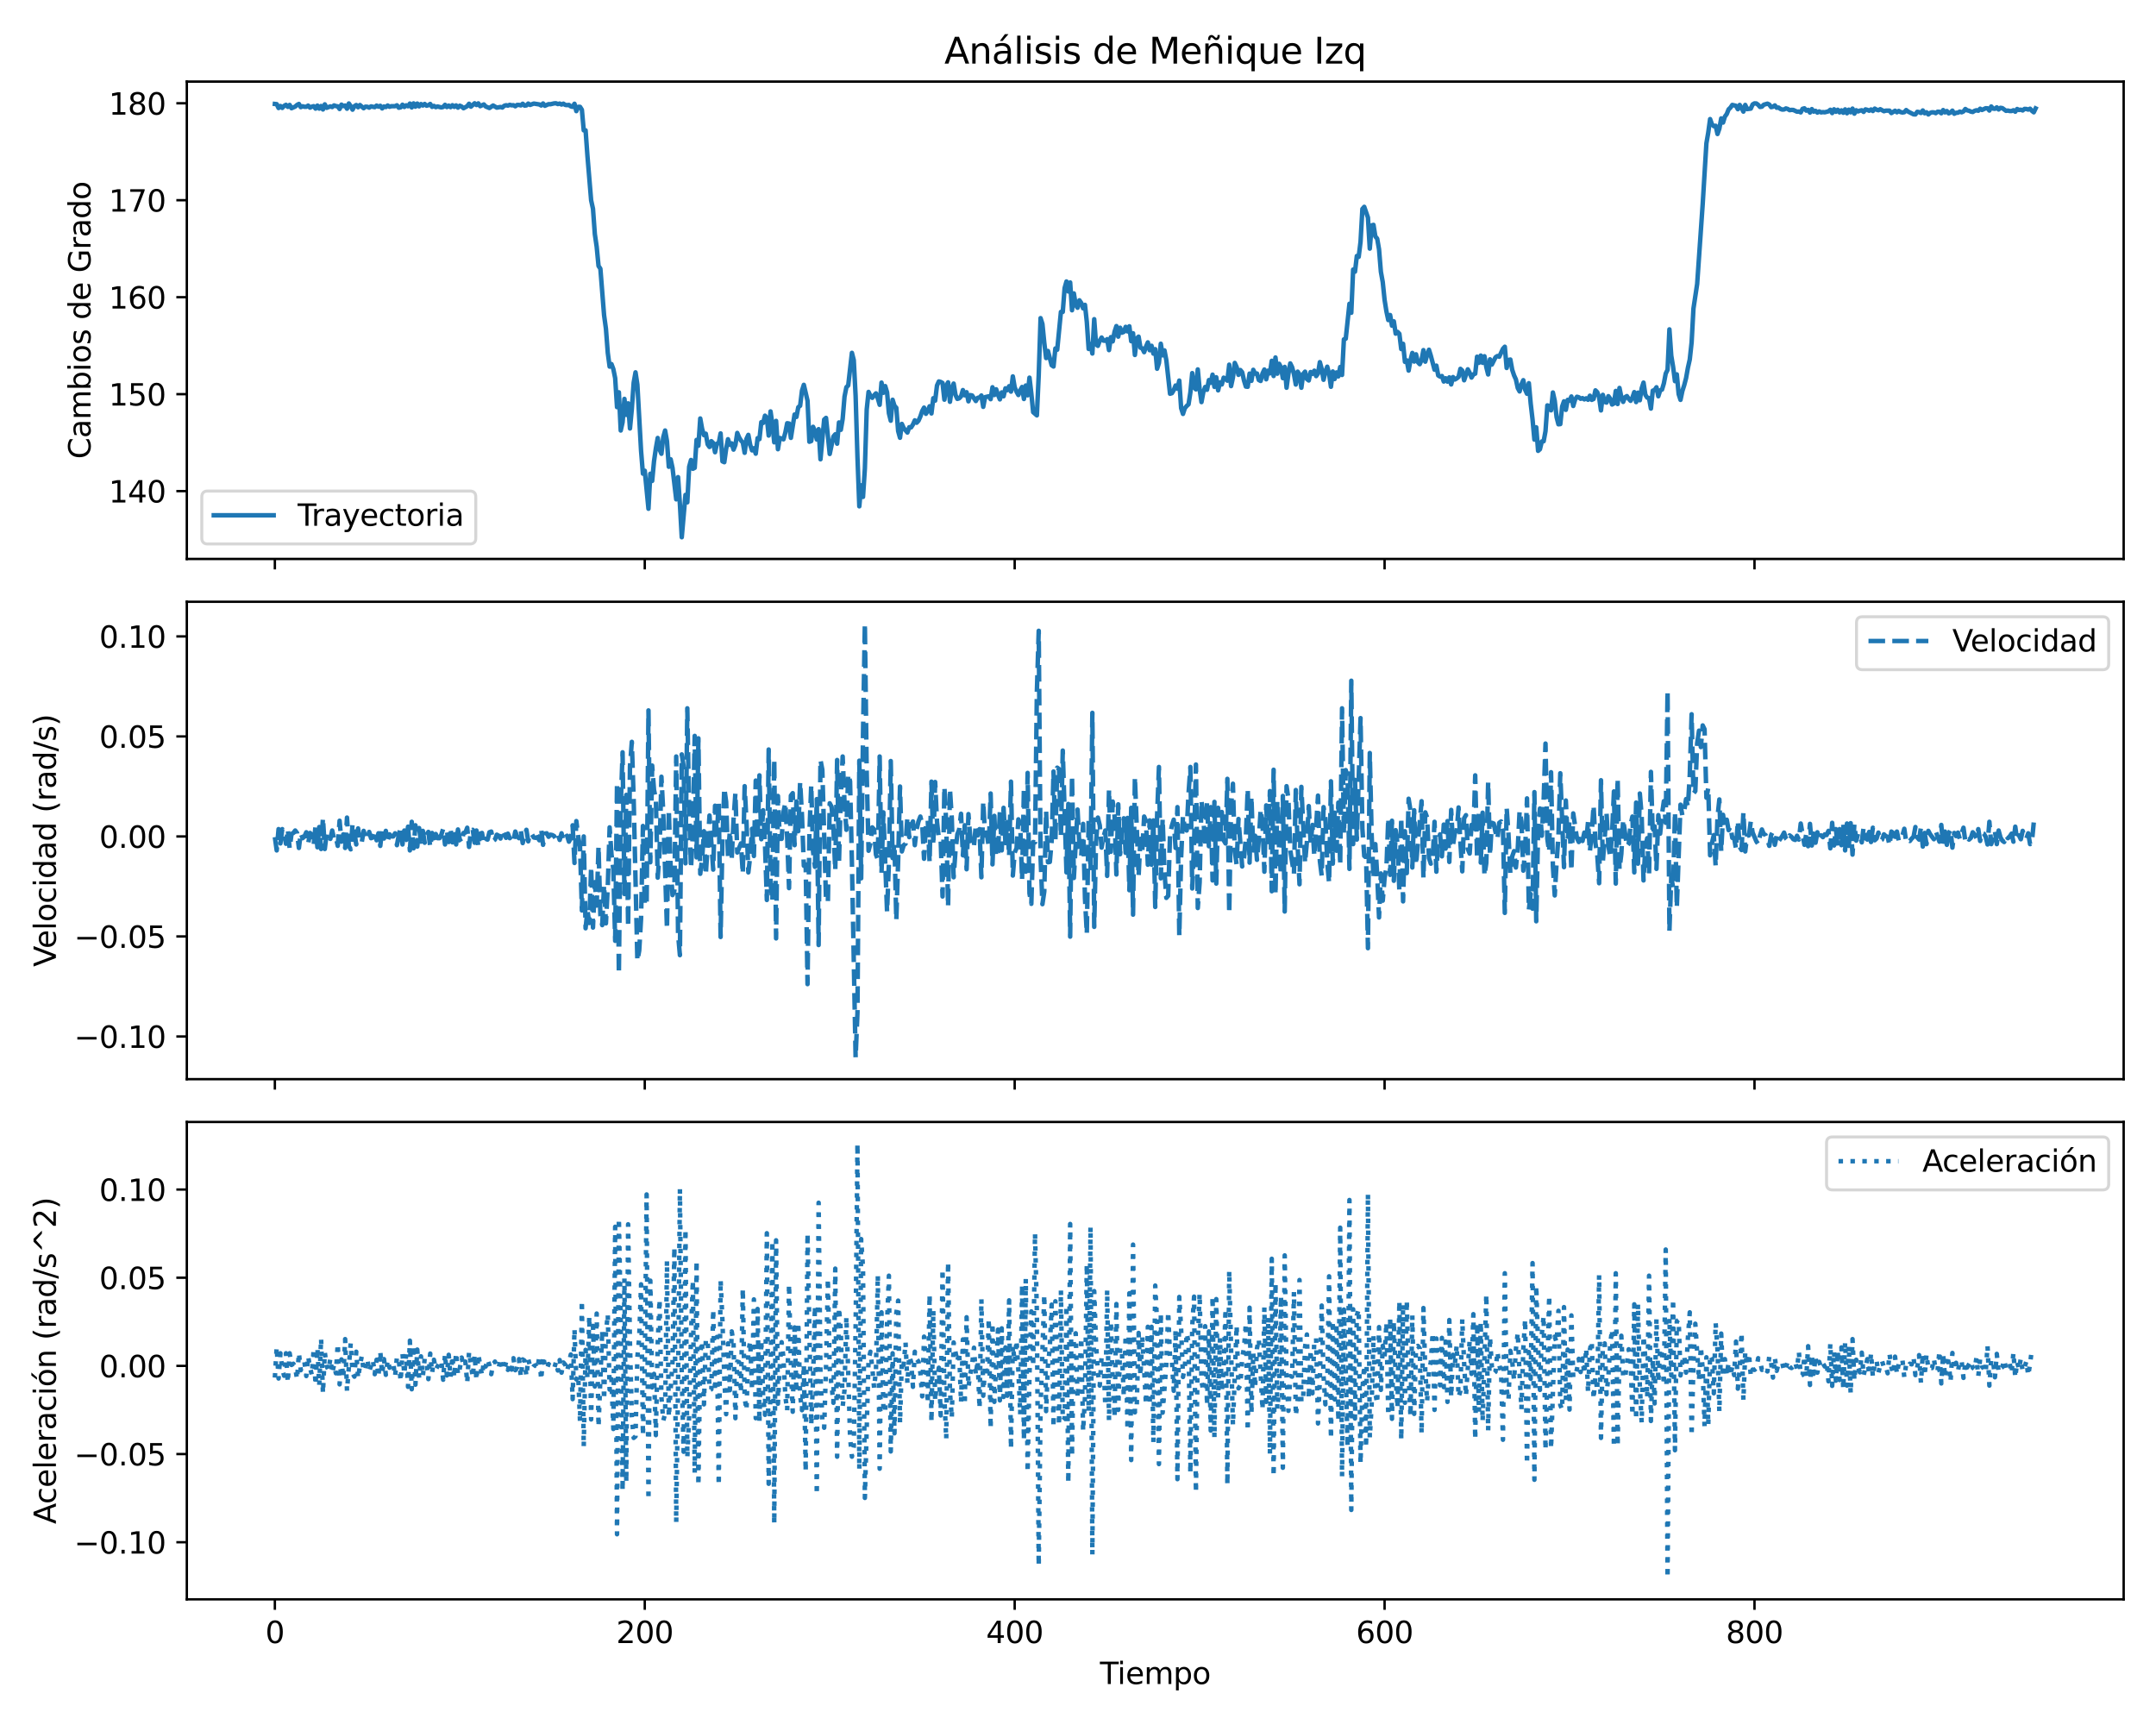 <?xml version="1.0" encoding="utf-8" standalone="no"?>
<!DOCTYPE svg PUBLIC "-//W3C//DTD SVG 1.1//EN"
  "http://www.w3.org/Graphics/SVG/1.1/DTD/svg11.dtd">
<svg xmlns:xlink="http://www.w3.org/1999/xlink" width="720pt" height="576pt" viewBox="0 0 720 576" xmlns="http://www.w3.org/2000/svg" version="1.1">
 <defs>
  <style type="text/css">*{stroke-linejoin: round; stroke-linecap: butt}</style>
 </defs>
 <g id="figure_1">
  <g id="patch_1">
   <path d="M 0 576 
L 720 576 
L 720 0 
L 0 0 
z
" style="fill: #ffffff"/>
  </g>
  <g id="axes_1">
   <g id="patch_2">
    <path d="M 62.39 186.64 
L 709.2 186.64 
L 709.2 27.24 
L 62.39 27.24 
z
" style="fill: #ffffff"/>
   </g>
   <g id="matplotlib.axis_1">
    <g id="xtick_1">
     <g id="line2d_1">
      <defs>
       <path id="m3dc10c7790" d="M 0 0 
L 0 3.5 
" style="stroke: #000000; stroke-width: 0.8"/>
      </defs>
      <g>
       <use xlink:href="#m3dc10c7790" x="91.79" y="186.64" style="stroke: #000000; stroke-width: 0.8"/>
      </g>
     </g>
    </g>
    <g id="xtick_2">
     <g id="line2d_2">
      <g>
       <use xlink:href="#m3dc10c7790" x="215.322" y="186.64" style="stroke: #000000; stroke-width: 0.8"/>
      </g>
     </g>
    </g>
    <g id="xtick_3">
     <g id="line2d_3">
      <g>
       <use xlink:href="#m3dc10c7790" x="338.853" y="186.64" style="stroke: #000000; stroke-width: 0.8"/>
      </g>
     </g>
    </g>
    <g id="xtick_4">
     <g id="line2d_4">
      <g>
       <use xlink:href="#m3dc10c7790" x="462.384" y="186.64" style="stroke: #000000; stroke-width: 0.8"/>
      </g>
     </g>
    </g>
    <g id="xtick_5">
     <g id="line2d_5">
      <g>
       <use xlink:href="#m3dc10c7790" x="585.916" y="186.64" style="stroke: #000000; stroke-width: 0.8"/>
      </g>
     </g>
    </g>
   </g>
   <g id="matplotlib.axis_2">
    <g id="ytick_1">
     <g id="line2d_6">
      <defs>
       <path id="ma76b69f116" d="M 0 0 
L -3.5 0 
" style="stroke: #000000; stroke-width: 0.8"/>
      </defs>
      <g>
       <use xlink:href="#ma76b69f116" x="62.39" y="163.984" style="stroke: #000000; stroke-width: 0.8"/>
      </g>
     </g>
     <g id="text_1">
      <!-- 140 -->
      <g transform="translate(36.303 167.783) scale(0.1 -0.1)">
       <defs>
        <path id="DejaVuSans-31" d="M 794 531 
L 1825 531 
L 1825 4091 
L 703 3866 
L 703 4441 
L 1819 4666 
L 2450 4666 
L 2450 531 
L 3481 531 
L 3481 0 
L 794 0 
L 794 531 
z
" transform="scale(0.016)"/>
        <path id="DejaVuSans-34" d="M 2419 4116 
L 825 1625 
L 2419 1625 
L 2419 4116 
z
M 2253 4666 
L 3047 4666 
L 3047 1625 
L 3713 1625 
L 3713 1100 
L 3047 1100 
L 3047 0 
L 2419 0 
L 2419 1100 
L 313 1100 
L 313 1709 
L 2253 4666 
z
" transform="scale(0.016)"/>
        <path id="DejaVuSans-30" d="M 2034 4250 
Q 1547 4250 1301 3770 
Q 1056 3291 1056 2328 
Q 1056 1369 1301 889 
Q 1547 409 2034 409 
Q 2525 409 2770 889 
Q 3016 1369 3016 2328 
Q 3016 3291 2770 3770 
Q 2525 4250 2034 4250 
z
M 2034 4750 
Q 2819 4750 3233 4129 
Q 3647 3509 3647 2328 
Q 3647 1150 3233 529 
Q 2819 -91 2034 -91 
Q 1250 -91 836 529 
Q 422 1150 422 2328 
Q 422 3509 836 4129 
Q 1250 4750 2034 4750 
z
" transform="scale(0.016)"/>
       </defs>
       <use xlink:href="#DejaVuSans-31"/>
       <use xlink:href="#DejaVuSans-34" x="63.623"/>
       <use xlink:href="#DejaVuSans-30" x="127.246"/>
      </g>
     </g>
    </g>
    <g id="ytick_2">
     <g id="line2d_7">
      <g>
       <use xlink:href="#ma76b69f116" x="62.39" y="131.61" style="stroke: #000000; stroke-width: 0.8"/>
      </g>
     </g>
     <g id="text_2">
      <!-- 150 -->
      <g transform="translate(36.303 135.409) scale(0.1 -0.1)">
       <defs>
        <path id="DejaVuSans-35" d="M 691 4666 
L 3169 4666 
L 3169 4134 
L 1269 4134 
L 1269 2991 
Q 1406 3038 1543 3061 
Q 1681 3084 1819 3084 
Q 2600 3084 3056 2656 
Q 3513 2228 3513 1497 
Q 3513 744 3044 326 
Q 2575 -91 1722 -91 
Q 1428 -91 1123 -41 
Q 819 9 494 109 
L 494 744 
Q 775 591 1075 516 
Q 1375 441 1709 441 
Q 2250 441 2565 725 
Q 2881 1009 2881 1497 
Q 2881 1984 2565 2268 
Q 2250 2553 1709 2553 
Q 1456 2553 1204 2497 
Q 953 2441 691 2322 
L 691 4666 
z
" transform="scale(0.016)"/>
       </defs>
       <use xlink:href="#DejaVuSans-31"/>
       <use xlink:href="#DejaVuSans-35" x="63.623"/>
       <use xlink:href="#DejaVuSans-30" x="127.246"/>
      </g>
     </g>
    </g>
    <g id="ytick_3">
     <g id="line2d_8">
      <g>
       <use xlink:href="#ma76b69f116" x="62.39" y="99.235" style="stroke: #000000; stroke-width: 0.8"/>
      </g>
     </g>
     <g id="text_3">
      <!-- 160 -->
      <g transform="translate(36.303 103.034) scale(0.1 -0.1)">
       <defs>
        <path id="DejaVuSans-36" d="M 2113 2584 
Q 1688 2584 1439 2293 
Q 1191 2003 1191 1497 
Q 1191 994 1439 701 
Q 1688 409 2113 409 
Q 2538 409 2786 701 
Q 3034 994 3034 1497 
Q 3034 2003 2786 2293 
Q 2538 2584 2113 2584 
z
M 3366 4563 
L 3366 3988 
Q 3128 4100 2886 4159 
Q 2644 4219 2406 4219 
Q 1781 4219 1451 3797 
Q 1122 3375 1075 2522 
Q 1259 2794 1537 2939 
Q 1816 3084 2150 3084 
Q 2853 3084 3261 2657 
Q 3669 2231 3669 1497 
Q 3669 778 3244 343 
Q 2819 -91 2113 -91 
Q 1303 -91 875 529 
Q 447 1150 447 2328 
Q 447 3434 972 4092 
Q 1497 4750 2381 4750 
Q 2619 4750 2861 4703 
Q 3103 4656 3366 4563 
z
" transform="scale(0.016)"/>
       </defs>
       <use xlink:href="#DejaVuSans-31"/>
       <use xlink:href="#DejaVuSans-36" x="63.623"/>
       <use xlink:href="#DejaVuSans-30" x="127.246"/>
      </g>
     </g>
    </g>
    <g id="ytick_4">
     <g id="line2d_9">
      <g>
       <use xlink:href="#ma76b69f116" x="62.39" y="66.86" style="stroke: #000000; stroke-width: 0.8"/>
      </g>
     </g>
     <g id="text_4">
      <!-- 170 -->
      <g transform="translate(36.303 70.659) scale(0.1 -0.1)">
       <defs>
        <path id="DejaVuSans-37" d="M 525 4666 
L 3525 4666 
L 3525 4397 
L 1831 0 
L 1172 0 
L 2766 4134 
L 525 4134 
L 525 4666 
z
" transform="scale(0.016)"/>
       </defs>
       <use xlink:href="#DejaVuSans-31"/>
       <use xlink:href="#DejaVuSans-37" x="63.623"/>
       <use xlink:href="#DejaVuSans-30" x="127.246"/>
      </g>
     </g>
    </g>
    <g id="ytick_5">
     <g id="line2d_10">
      <g>
       <use xlink:href="#ma76b69f116" x="62.39" y="34.485" style="stroke: #000000; stroke-width: 0.8"/>
      </g>
     </g>
     <g id="text_5">
      <!-- 180 -->
      <g transform="translate(36.303 38.285) scale(0.1 -0.1)">
       <defs>
        <path id="DejaVuSans-38" d="M 2034 2216 
Q 1584 2216 1326 1975 
Q 1069 1734 1069 1313 
Q 1069 891 1326 650 
Q 1584 409 2034 409 
Q 2484 409 2743 651 
Q 3003 894 3003 1313 
Q 3003 1734 2745 1975 
Q 2488 2216 2034 2216 
z
M 1403 2484 
Q 997 2584 770 2862 
Q 544 3141 544 3541 
Q 544 4100 942 4425 
Q 1341 4750 2034 4750 
Q 2731 4750 3128 4425 
Q 3525 4100 3525 3541 
Q 3525 3141 3298 2862 
Q 3072 2584 2669 2484 
Q 3125 2378 3379 2068 
Q 3634 1759 3634 1313 
Q 3634 634 3220 271 
Q 2806 -91 2034 -91 
Q 1263 -91 848 271 
Q 434 634 434 1313 
Q 434 1759 690 2068 
Q 947 2378 1403 2484 
z
M 1172 3481 
Q 1172 3119 1398 2916 
Q 1625 2713 2034 2713 
Q 2441 2713 2670 2916 
Q 2900 3119 2900 3481 
Q 2900 3844 2670 4047 
Q 2441 4250 2034 4250 
Q 1625 4250 1398 4047 
Q 1172 3844 1172 3481 
z
" transform="scale(0.016)"/>
       </defs>
       <use xlink:href="#DejaVuSans-31"/>
       <use xlink:href="#DejaVuSans-38" x="63.623"/>
       <use xlink:href="#DejaVuSans-30" x="127.246"/>
      </g>
     </g>
    </g>
    <g id="text_6">
     <!-- Cambios de Grado -->
     <g transform="translate(30.223 153.249) rotate(-90) scale(0.1 -0.1)">
      <defs>
       <path id="DejaVuSans-43" d="M 4122 4306 
L 4122 3641 
Q 3803 3938 3442 4084 
Q 3081 4231 2675 4231 
Q 1875 4231 1450 3742 
Q 1025 3253 1025 2328 
Q 1025 1406 1450 917 
Q 1875 428 2675 428 
Q 3081 428 3442 575 
Q 3803 722 4122 1019 
L 4122 359 
Q 3791 134 3420 21 
Q 3050 -91 2638 -91 
Q 1578 -91 968 557 
Q 359 1206 359 2328 
Q 359 3453 968 4101 
Q 1578 4750 2638 4750 
Q 3056 4750 3426 4639 
Q 3797 4528 4122 4306 
z
" transform="scale(0.016)"/>
       <path id="DejaVuSans-61" d="M 2194 1759 
Q 1497 1759 1228 1600 
Q 959 1441 959 1056 
Q 959 750 1161 570 
Q 1363 391 1709 391 
Q 2188 391 2477 730 
Q 2766 1069 2766 1631 
L 2766 1759 
L 2194 1759 
z
M 3341 1997 
L 3341 0 
L 2766 0 
L 2766 531 
Q 2569 213 2275 61 
Q 1981 -91 1556 -91 
Q 1019 -91 701 211 
Q 384 513 384 1019 
Q 384 1609 779 1909 
Q 1175 2209 1959 2209 
L 2766 2209 
L 2766 2266 
Q 2766 2663 2505 2880 
Q 2244 3097 1772 3097 
Q 1472 3097 1187 3025 
Q 903 2953 641 2809 
L 641 3341 
Q 956 3463 1253 3523 
Q 1550 3584 1831 3584 
Q 2591 3584 2966 3190 
Q 3341 2797 3341 1997 
z
" transform="scale(0.016)"/>
       <path id="DejaVuSans-6d" d="M 3328 2828 
Q 3544 3216 3844 3400 
Q 4144 3584 4550 3584 
Q 5097 3584 5394 3201 
Q 5691 2819 5691 2113 
L 5691 0 
L 5113 0 
L 5113 2094 
Q 5113 2597 4934 2840 
Q 4756 3084 4391 3084 
Q 3944 3084 3684 2787 
Q 3425 2491 3425 1978 
L 3425 0 
L 2847 0 
L 2847 2094 
Q 2847 2600 2669 2842 
Q 2491 3084 2119 3084 
Q 1678 3084 1418 2786 
Q 1159 2488 1159 1978 
L 1159 0 
L 581 0 
L 581 3500 
L 1159 3500 
L 1159 2956 
Q 1356 3278 1631 3431 
Q 1906 3584 2284 3584 
Q 2666 3584 2933 3390 
Q 3200 3197 3328 2828 
z
" transform="scale(0.016)"/>
       <path id="DejaVuSans-62" d="M 3116 1747 
Q 3116 2381 2855 2742 
Q 2594 3103 2138 3103 
Q 1681 3103 1420 2742 
Q 1159 2381 1159 1747 
Q 1159 1113 1420 752 
Q 1681 391 2138 391 
Q 2594 391 2855 752 
Q 3116 1113 3116 1747 
z
M 1159 2969 
Q 1341 3281 1617 3432 
Q 1894 3584 2278 3584 
Q 2916 3584 3314 3078 
Q 3713 2572 3713 1747 
Q 3713 922 3314 415 
Q 2916 -91 2278 -91 
Q 1894 -91 1617 61 
Q 1341 213 1159 525 
L 1159 0 
L 581 0 
L 581 4863 
L 1159 4863 
L 1159 2969 
z
" transform="scale(0.016)"/>
       <path id="DejaVuSans-69" d="M 603 3500 
L 1178 3500 
L 1178 0 
L 603 0 
L 603 3500 
z
M 603 4863 
L 1178 4863 
L 1178 4134 
L 603 4134 
L 603 4863 
z
" transform="scale(0.016)"/>
       <path id="DejaVuSans-6f" d="M 1959 3097 
Q 1497 3097 1228 2736 
Q 959 2375 959 1747 
Q 959 1119 1226 758 
Q 1494 397 1959 397 
Q 2419 397 2687 759 
Q 2956 1122 2956 1747 
Q 2956 2369 2687 2733 
Q 2419 3097 1959 3097 
z
M 1959 3584 
Q 2709 3584 3137 3096 
Q 3566 2609 3566 1747 
Q 3566 888 3137 398 
Q 2709 -91 1959 -91 
Q 1206 -91 779 398 
Q 353 888 353 1747 
Q 353 2609 779 3096 
Q 1206 3584 1959 3584 
z
" transform="scale(0.016)"/>
       <path id="DejaVuSans-73" d="M 2834 3397 
L 2834 2853 
Q 2591 2978 2328 3040 
Q 2066 3103 1784 3103 
Q 1356 3103 1142 2972 
Q 928 2841 928 2578 
Q 928 2378 1081 2264 
Q 1234 2150 1697 2047 
L 1894 2003 
Q 2506 1872 2764 1633 
Q 3022 1394 3022 966 
Q 3022 478 2636 193 
Q 2250 -91 1575 -91 
Q 1294 -91 989 -36 
Q 684 19 347 128 
L 347 722 
Q 666 556 975 473 
Q 1284 391 1588 391 
Q 1994 391 2212 530 
Q 2431 669 2431 922 
Q 2431 1156 2273 1281 
Q 2116 1406 1581 1522 
L 1381 1569 
Q 847 1681 609 1914 
Q 372 2147 372 2553 
Q 372 3047 722 3315 
Q 1072 3584 1716 3584 
Q 2034 3584 2315 3537 
Q 2597 3491 2834 3397 
z
" transform="scale(0.016)"/>
       <path id="DejaVuSans-20" transform="scale(0.016)"/>
       <path id="DejaVuSans-64" d="M 2906 2969 
L 2906 4863 
L 3481 4863 
L 3481 0 
L 2906 0 
L 2906 525 
Q 2725 213 2448 61 
Q 2172 -91 1784 -91 
Q 1150 -91 751 415 
Q 353 922 353 1747 
Q 353 2572 751 3078 
Q 1150 3584 1784 3584 
Q 2172 3584 2448 3432 
Q 2725 3281 2906 2969 
z
M 947 1747 
Q 947 1113 1208 752 
Q 1469 391 1925 391 
Q 2381 391 2643 752 
Q 2906 1113 2906 1747 
Q 2906 2381 2643 2742 
Q 2381 3103 1925 3103 
Q 1469 3103 1208 2742 
Q 947 2381 947 1747 
z
" transform="scale(0.016)"/>
       <path id="DejaVuSans-65" d="M 3597 1894 
L 3597 1613 
L 953 1613 
Q 991 1019 1311 708 
Q 1631 397 2203 397 
Q 2534 397 2845 478 
Q 3156 559 3463 722 
L 3463 178 
Q 3153 47 2828 -22 
Q 2503 -91 2169 -91 
Q 1331 -91 842 396 
Q 353 884 353 1716 
Q 353 2575 817 3079 
Q 1281 3584 2069 3584 
Q 2775 3584 3186 3129 
Q 3597 2675 3597 1894 
z
M 3022 2063 
Q 3016 2534 2758 2815 
Q 2500 3097 2075 3097 
Q 1594 3097 1305 2825 
Q 1016 2553 972 2059 
L 3022 2063 
z
" transform="scale(0.016)"/>
       <path id="DejaVuSans-47" d="M 3809 666 
L 3809 1919 
L 2778 1919 
L 2778 2438 
L 4434 2438 
L 4434 434 
Q 4069 175 3628 42 
Q 3188 -91 2688 -91 
Q 1594 -91 976 548 
Q 359 1188 359 2328 
Q 359 3472 976 4111 
Q 1594 4750 2688 4750 
Q 3144 4750 3555 4637 
Q 3966 4525 4313 4306 
L 4313 3634 
Q 3963 3931 3569 4081 
Q 3175 4231 2741 4231 
Q 1884 4231 1454 3753 
Q 1025 3275 1025 2328 
Q 1025 1384 1454 906 
Q 1884 428 2741 428 
Q 3075 428 3337 486 
Q 3600 544 3809 666 
z
" transform="scale(0.016)"/>
       <path id="DejaVuSans-72" d="M 2631 2963 
Q 2534 3019 2420 3045 
Q 2306 3072 2169 3072 
Q 1681 3072 1420 2755 
Q 1159 2438 1159 1844 
L 1159 0 
L 581 0 
L 581 3500 
L 1159 3500 
L 1159 2956 
Q 1341 3275 1631 3429 
Q 1922 3584 2338 3584 
Q 2397 3584 2469 3576 
Q 2541 3569 2628 3553 
L 2631 2963 
z
" transform="scale(0.016)"/>
      </defs>
      <use xlink:href="#DejaVuSans-43"/>
      <use xlink:href="#DejaVuSans-61" x="69.824"/>
      <use xlink:href="#DejaVuSans-6d" x="131.104"/>
      <use xlink:href="#DejaVuSans-62" x="228.516"/>
      <use xlink:href="#DejaVuSans-69" x="291.992"/>
      <use xlink:href="#DejaVuSans-6f" x="319.775"/>
      <use xlink:href="#DejaVuSans-73" x="380.957"/>
      <use xlink:href="#DejaVuSans-20" x="433.057"/>
      <use xlink:href="#DejaVuSans-64" x="464.844"/>
      <use xlink:href="#DejaVuSans-65" x="528.32"/>
      <use xlink:href="#DejaVuSans-20" x="589.844"/>
      <use xlink:href="#DejaVuSans-47" x="621.631"/>
      <use xlink:href="#DejaVuSans-72" x="699.121"/>
      <use xlink:href="#DejaVuSans-61" x="740.234"/>
      <use xlink:href="#DejaVuSans-64" x="801.514"/>
      <use xlink:href="#DejaVuSans-6f" x="864.99"/>
     </g>
    </g>
   </g>
   <g id="line2d_11">
    <path d="M 91.79 34.712 
L 92.408 34.777 
L 93.026 36.072 
L 93.643 35.392 
L 94.261 36.039 
L 94.879 35.36 
L 95.496 35.003 
L 96.114 35.683 
L 96.732 35.036 
L 97.349 36.137 
L 98.585 35.586 
L 99.202 35.036 
L 99.82 34.712 
L 100.438 35.78 
L 101.055 35.489 
L 101.673 35.651 
L 102.291 35.651 
L 102.908 35.262 
L 103.526 35.942 
L 104.144 35.619 
L 104.761 35.457 
L 105.379 36.266 
L 105.997 35.262 
L 106.614 36.266 
L 107.232 35.392 
L 107.85 36.557 
L 108.467 34.842 
L 109.085 36.007 
L 110.32 35.521 
L 110.938 35.748 
L 111.555 35.198 
L 112.173 35.424 
L 112.791 35.521 
L 113.408 36.396 
L 114.026 34.939 
L 114.644 35.424 
L 115.261 35.23 
L 115.879 36.298 
L 116.497 34.55 
L 117.114 35.424 
L 117.732 36.622 
L 118.35 35.457 
L 118.967 35.068 
L 119.585 35.813 
L 120.203 35.068 
L 121.438 36.137 
L 122.056 35.619 
L 122.673 35.651 
L 123.291 35.942 
L 123.909 35.521 
L 125.144 35.78 
L 125.762 35.262 
L 126.379 35.619 
L 126.997 35.327 
L 127.615 36.201 
L 128.232 35.554 
L 128.85 35.748 
L 129.468 35.23 
L 130.085 35.651 
L 130.703 35.457 
L 131.938 35.457 
L 132.556 35.165 
L 133.173 35.975 
L 133.791 35.845 
L 134.409 34.971 
L 135.026 35.716 
L 135.644 35.165 
L 136.262 35.489 
L 136.879 34.583 
L 137.497 35.878 
L 138.115 34.518 
L 138.732 35.619 
L 139.35 34.583 
L 139.968 35.521 
L 140.585 34.744 
L 141.203 35.23 
L 141.821 34.712 
L 142.438 35.295 
L 143.056 35.133 
L 143.674 34.712 
L 144.291 35.683 
L 144.909 35.36 
L 145.527 35.78 
L 146.144 35.554 
L 147.38 35.878 
L 147.997 35.716 
L 148.615 35.003 
L 149.233 35.748 
L 149.85 35.262 
L 150.468 35.78 
L 151.085 35.133 
L 151.703 35.683 
L 152.321 35.198 
L 152.938 35.942 
L 153.556 35.295 
L 154.174 35.586 
L 154.791 36.137 
L 156.027 35.457 
L 156.644 34.647 
L 157.262 35.619 
L 158.497 34.485 
L 159.115 35.068 
L 159.733 34.518 
L 160.35 35.457 
L 161.586 34.874 
L 162.203 35.554 
L 163.439 36.072 
L 164.674 35.23 
L 165.909 35.942 
L 167.145 35.716 
L 167.762 35.91 
L 168.38 35.327 
L 168.998 35.133 
L 169.615 35.262 
L 170.233 35.003 
L 170.851 35.165 
L 171.468 35.133 
L 172.086 35.489 
L 172.703 35.036 
L 173.321 35.036 
L 173.939 35.198 
L 174.556 34.647 
L 175.174 35.262 
L 175.792 35.198 
L 176.409 34.583 
L 177.027 35.036 
L 178.262 34.583 
L 180.115 34.874 
L 180.733 35.23 
L 181.351 34.55 
L 181.968 35.327 
L 183.204 34.777 
L 183.821 34.809 
L 185.057 34.518 
L 185.674 34.485 
L 186.292 34.744 
L 186.91 34.583 
L 187.527 34.906 
L 188.145 34.615 
L 188.763 35.036 
L 189.38 35.101 
L 189.998 35.036 
L 190.616 35.521 
L 191.233 35.683 
L 191.851 34.647 
L 192.468 37.108 
L 193.086 35.683 
L 193.704 35.683 
L 194.321 36.655 
L 194.939 43.518 
L 195.557 43.518 
L 196.174 52.033 
L 197.41 66.893 
L 198.027 69.709 
L 198.645 78.159 
L 199.263 82.4 
L 199.88 88.81 
L 200.498 89.717 
L 201.733 105.257 
L 202.351 109.757 
L 202.969 117.818 
L 203.586 122.415 
L 204.204 121.573 
L 204.822 123.224 
L 205.439 126.268 
L 206.057 135.948 
L 206.675 130.994 
L 207.292 143.75 
L 207.91 140.998 
L 208.528 133.196 
L 209.145 138.538 
L 209.763 134.685 
L 210.381 143.07 
L 210.998 136.563 
L 211.616 127.789 
L 212.233 124.325 
L 212.851 128.437 
L 214.086 150.549 
L 214.704 158.157 
L 215.322 157.186 
L 216.557 169.876 
L 217.175 158.189 
L 217.792 160.585 
L 218.41 154.013 
L 219.028 149.707 
L 219.645 146.243 
L 220.263 150.063 
L 220.881 151.52 
L 221.498 145.984 
L 222.116 143.75 
L 222.734 147.279 
L 223.351 155.858 
L 223.969 153.365 
L 224.587 156.247 
L 225.822 166.736 
L 226.44 159.322 
L 227.057 168.387 
L 227.675 179.395 
L 228.91 165.247 
L 229.528 167.74 
L 230.146 155.858 
L 230.763 153.592 
L 231.381 156.538 
L 231.999 156.214 
L 232.616 146.89 
L 233.234 148.833 
L 233.851 139.736 
L 234.469 143.2 
L 235.087 145.304 
L 235.704 144.818 
L 236.322 148.38 
L 236.94 149.254 
L 237.557 147.311 
L 238.175 147.926 
L 238.793 151.002 
L 239.41 148.153 
L 240.028 147.959 
L 240.646 144.721 
L 241.263 154.045 
L 241.881 154.337 
L 242.499 149.869 
L 243.116 146.664 
L 243.734 148.541 
L 244.352 148.056 
L 244.969 150.128 
L 245.587 148.574 
L 246.205 144.559 
L 246.822 146.049 
L 247.44 147.085 
L 248.058 147.732 
L 248.675 151.196 
L 249.293 146.534 
L 249.911 145.207 
L 250.528 148.541 
L 251.146 150.387 
L 251.764 149.675 
L 252.381 151.488 
L 252.999 146.308 
L 253.616 146.631 
L 254.234 140.966 
L 254.852 141.225 
L 255.469 138.797 
L 256.087 139.541 
L 256.705 145.434 
L 257.322 137.372 
L 257.94 141.71 
L 258.558 147.7 
L 259.175 140.545 
L 259.793 149.998 
L 260.411 146.243 
L 261.646 146.696 
L 262.264 144.43 
L 262.881 141.322 
L 263.499 141.419 
L 264.117 146.21 
L 265.352 138.408 
L 265.97 139.218 
L 266.587 135.98 
L 267.205 135.494 
L 267.823 130.444 
L 268.44 128.502 
L 269.676 133.811 
L 270.293 147.505 
L 270.911 147.279 
L 271.529 142.52 
L 272.146 143.944 
L 272.764 146.761 
L 273.381 143.297 
L 273.999 153.365 
L 275.234 140.092 
L 275.852 139.541 
L 277.087 151.585 
L 278.323 145.757 
L 278.94 145.013 
L 279.558 148.153 
L 280.176 141.063 
L 280.793 143.523 
L 281.411 139.865 
L 282.029 132.451 
L 282.646 129.311 
L 283.264 128.696 
L 284.499 117.818 
L 285.117 120.246 
L 285.735 132.225 
L 286.352 152.718 
L 286.97 169.067 
L 287.588 162.042 
L 288.205 165.927 
L 288.823 156.473 
L 289.441 136.725 
L 290.058 130.865 
L 290.676 132.192 
L 291.294 132.84 
L 291.911 131.998 
L 292.529 131.351 
L 293.147 133.034 
L 293.764 135.171 
L 294.382 127.757 
L 294.999 131.156 
L 295.617 128.922 
L 296.235 130.994 
L 296.852 137.987 
L 297.47 140.48 
L 298.088 133.487 
L 298.705 135.494 
L 299.323 136.174 
L 299.941 143.944 
L 300.558 146.178 
L 301.176 141.549 
L 301.794 142.941 
L 303.029 144.43 
L 303.647 142.649 
L 304.264 142.714 
L 304.882 141.743 
L 305.5 140.351 
L 306.117 141.16 
L 306.735 140.48 
L 307.353 139.088 
L 307.97 137.243 
L 308.588 136.11 
L 309.206 138.182 
L 309.823 137.178 
L 310.441 135.656 
L 311.059 138.052 
L 311.676 132.969 
L 312.294 133.779 
L 312.912 128.728 
L 313.529 127.368 
L 314.147 127.53 
L 314.764 127.886 
L 315.382 133.455 
L 316 128.858 
L 316.617 127.66 
L 317.235 134.167 
L 317.853 129.764 
L 318.47 128.081 
L 319.088 131.869 
L 319.706 133.196 
L 320.323 133.002 
L 320.941 132.354 
L 321.559 130.25 
L 322.176 131.998 
L 322.794 130.962 
L 323.412 134.005 
L 324.029 131.933 
L 324.647 132.063 
L 325.882 133.908 
L 326.5 132.84 
L 327.118 132.743 
L 327.735 132.063 
L 328.353 135.851 
L 328.971 132.613 
L 330.206 132.322 
L 330.824 133.293 
L 331.441 129.311 
L 332.059 131.901 
L 332.677 129.991 
L 333.294 131.869 
L 333.912 133.358 
L 334.53 131.027 
L 335.147 132.322 
L 335.765 129.667 
L 336.382 130.282 
L 337 128.955 
L 337.618 130.768 
L 338.235 125.685 
L 338.853 129.311 
L 339.471 130.8 
L 340.088 131.901 
L 340.706 130.315 
L 341.324 129.214 
L 341.941 133.228 
L 342.559 128.728 
L 343.177 131.998 
L 343.794 126.106 
L 344.412 131.383 
L 345.03 137.631 
L 346.265 138.7 
L 346.883 125.296 
L 347.5 106.228 
L 348.118 108.17 
L 348.736 114.451 
L 349.353 119.566 
L 349.971 117.203 
L 351.206 121.962 
L 351.824 122.383 
L 352.442 116.361 
L 353.059 116.782 
L 354.295 104.156 
L 354.912 104.156 
L 355.53 96.192 
L 356.147 93.99 
L 356.765 97.325 
L 357.383 94.314 
L 358 103.605 
L 358.618 97.972 
L 359.236 101.825 
L 359.853 102.764 
L 360.471 100.271 
L 361.089 101.177 
L 361.706 102.958 
L 362.324 101.792 
L 362.942 107.49 
L 363.559 116.523 
L 364.177 114.872 
L 364.795 118.045 
L 365.412 106.584 
L 366.03 114.969 
L 366.648 115.487 
L 367.265 113.739 
L 367.883 112.703 
L 368.501 113.739 
L 369.118 113.803 
L 369.736 113.253 
L 370.354 116.911 
L 370.971 112.573 
L 371.589 113.998 
L 372.207 110.76 
L 372.824 108.882 
L 373.442 112.411 
L 374.06 109.433 
L 374.677 111.084 
L 375.295 110.825 
L 375.912 109.141 
L 376.53 110.663 
L 377.148 108.947 
L 377.765 113.933 
L 378.383 111.278 
L 379.001 118.53 
L 379.618 113.026 
L 380.236 112.411 
L 380.854 116.102 
L 381.471 116.329 
L 382.089 117.591 
L 382.707 115.746 
L 383.324 114.321 
L 383.942 116.944 
L 384.56 115.455 
L 385.177 118.077 
L 385.795 116.588 
L 386.413 123.127 
L 387.03 121.217 
L 387.648 114.775 
L 388.266 118.66 
L 388.883 117.009 
L 389.501 120.278 
L 390.736 131.48 
L 391.354 131.286 
L 391.972 130.282 
L 392.589 128.728 
L 393.207 129.797 
L 393.825 127.077 
L 394.442 136.271 
L 395.06 138.214 
L 395.678 136.304 
L 396.295 135.559 
L 396.913 135.009 
L 397.53 131.027 
L 398.148 124.584 
L 398.766 129.408 
L 399.383 130.023 
L 400.001 123.354 
L 400.619 129.991 
L 401.236 134.264 
L 401.854 130.93 
L 402.472 129.214 
L 403.089 130.153 
L 403.707 126.915 
L 404.325 127.822 
L 404.942 125.102 
L 405.56 129.181 
L 406.178 125.976 
L 406.795 130.347 
L 407.413 127.692 
L 408.031 128.372 
L 408.648 126.106 
L 409.266 126.462 
L 409.884 127.109 
L 410.501 121.768 
L 411.119 128.922 
L 411.737 126.073 
L 412.354 121.185 
L 412.972 122.545 
L 413.59 125.167 
L 414.207 123.548 
L 414.825 124.293 
L 415.443 127.077 
L 416.06 129.084 
L 416.678 129.149 
L 417.295 124.746 
L 417.913 127.174 
L 418.531 123.483 
L 419.148 124.778 
L 419.766 124.714 
L 420.384 126.883 
L 421.001 127.207 
L 421.619 124.714 
L 422.237 123.386 
L 422.854 126.656 
L 423.472 123.775 
L 424.09 124.681 
L 424.707 120.473 
L 425.325 125.555 
L 425.943 119.372 
L 426.56 124.778 
L 427.178 121.476 
L 427.796 122.706 
L 428.413 126.268 
L 429.031 122.512 
L 429.649 129.473 
L 430.266 124.811 
L 430.884 121.347 
L 431.502 122.609 
L 432.119 124.94 
L 432.737 128.404 
L 433.355 124.099 
L 433.972 125.037 
L 434.59 129.473 
L 435.208 124.876 
L 435.825 124.099 
L 436.443 126.559 
L 437.06 127.045 
L 437.678 124.228 
L 438.296 124.843 
L 438.913 123.775 
L 439.531 125.588 
L 440.149 124.714 
L 440.766 120.926 
L 441.384 123.192 
L 442.002 126.818 
L 442.619 124.099 
L 443.237 122.447 
L 443.855 124.843 
L 444.472 129.149 
L 445.09 124.034 
L 445.708 126.559 
L 446.325 124.358 
L 446.943 125.685 
L 447.561 122.545 
L 448.178 125.199 
L 448.796 113.318 
L 449.414 113.091 
L 450.649 101.436 
L 451.267 104.447 
L 451.884 90.008 
L 452.502 90.72 
L 453.12 85.476 
L 453.737 85.767 
L 454.355 80.749 
L 454.973 69.774 
L 455.59 69.062 
L 456.826 72.655 
L 457.443 83.015 
L 458.061 75.278 
L 458.678 75.083 
L 459.296 78.968 
L 459.914 79.681 
L 460.531 83.242 
L 461.149 90.753 
L 461.767 94.184 
L 462.384 100.141 
L 463.002 103.994 
L 463.62 106.875 
L 464.237 105.192 
L 464.855 108.753 
L 465.473 107.296 
L 466.09 111.408 
L 466.708 110.825 
L 467.326 111.472 
L 467.943 116.555 
L 468.561 114.807 
L 469.179 120.829 
L 469.796 120.343 
L 470.414 123.742 
L 471.032 120.246 
L 471.649 117.85 
L 472.267 120.732 
L 472.885 118.304 
L 473.502 120.926 
L 474.12 121.606 
L 474.738 120.181 
L 475.355 116.911 
L 475.973 120.764 
L 476.591 118.53 
L 477.208 116.782 
L 477.826 118.789 
L 479.061 123.451 
L 479.679 122.091 
L 480.296 125.361 
L 480.914 125.75 
L 481.532 125.555 
L 482.149 127.401 
L 482.767 126.3 
L 483.385 127.433 
L 484.002 126.009 
L 484.62 128.372 
L 485.238 125.912 
L 485.855 126.721 
L 486.473 126.365 
L 487.091 125.847 
L 487.708 123.16 
L 488.326 123.742 
L 488.944 126.98 
L 490.179 123.322 
L 490.797 124.487 
L 491.414 126.073 
L 492.032 125.005 
L 492.65 124.778 
L 493.267 119.113 
L 493.885 121.152 
L 494.503 118.724 
L 495.12 121.152 
L 495.738 118.951 
L 496.356 122.577 
L 496.973 125.037 
L 497.591 119.987 
L 498.209 121.735 
L 499.444 119.275 
L 500.061 118.886 
L 500.679 119.113 
L 501.914 116.458 
L 502.532 115.778 
L 503.15 122.868 
L 503.767 120.214 
L 504.385 120.052 
L 505.003 123.483 
L 505.62 125.329 
L 506.238 126.689 
L 506.856 129.57 
L 507.473 130.703 
L 508.091 128.34 
L 508.709 126.948 
L 509.326 130.12 
L 509.944 131.48 
L 510.562 127.951 
L 511.179 134.75 
L 511.797 140.092 
L 512.415 146.793 
L 513.032 142.682 
L 513.65 150.549 
L 514.268 149.998 
L 514.885 147.408 
L 515.503 147.344 
L 516.121 143.977 
L 516.738 135.365 
L 517.356 135.592 
L 517.974 137.016 
L 518.591 131.059 
L 519.209 133.811 
L 519.826 139.282 
L 520.444 141.678 
L 521.062 141.613 
L 521.679 135.753 
L 522.297 134.005 
L 522.915 136.854 
L 523.532 133.52 
L 524.15 133.811 
L 524.768 132.387 
L 525.385 135.559 
L 526.003 133.422 
L 526.621 132.484 
L 527.238 132.645 
L 527.856 133.163 
L 528.474 132.937 
L 529.091 133.358 
L 529.709 133.002 
L 530.327 133.487 
L 530.944 132.128 
L 531.562 133.52 
L 532.18 133.228 
L 532.797 130.347 
L 533.415 130.962 
L 534.033 132.71 
L 534.65 137.048 
L 535.268 131.836 
L 535.886 134.199 
L 536.503 134.426 
L 537.121 132.289 
L 537.739 133.131 
L 538.356 135.074 
L 538.974 134.717 
L 539.591 130.541 
L 540.209 134.912 
L 540.827 129.538 
L 541.444 132.581 
L 542.062 134.199 
L 542.68 132.645 
L 543.297 132.257 
L 543.915 133.163 
L 544.533 133.843 
L 545.15 132.775 
L 545.768 130.93 
L 546.386 134.264 
L 547.003 131.124 
L 547.621 133.649 
L 548.239 129.667 
L 548.856 127.757 
L 549.474 131.836 
L 550.092 132.775 
L 550.709 132.937 
L 551.327 136.433 
L 551.945 130.444 
L 552.562 130.25 
L 553.18 129.311 
L 553.798 132.322 
L 554.415 130.347 
L 555.033 130.088 
L 555.651 128.016 
L 556.268 124.746 
L 556.886 123.483 
L 557.504 109.983 
L 558.121 118.757 
L 558.739 122.512 
L 559.357 127.271 
L 559.974 125.005 
L 560.592 131.61 
L 561.209 133.52 
L 561.827 130.574 
L 562.445 128.631 
L 563.062 126.268 
L 563.68 122.804 
L 564.298 120.052 
L 564.915 114.354 
L 565.533 103.023 
L 566.768 94.832 
L 568.621 68.09 
L 569.857 47.856 
L 570.474 44.263 
L 571.092 39.763 
L 571.71 41.511 
L 572.327 42.126 
L 572.945 41.996 
L 573.563 44.748 
L 574.18 42.968 
L 574.798 39.536 
L 575.416 40.928 
L 576.033 38.921 
L 576.651 38.079 
L 577.269 36.525 
L 577.886 35.942 
L 578.504 35.036 
L 579.739 35.327 
L 580.357 36.46 
L 580.974 35.036 
L 581.592 36.007 
L 582.21 37.27 
L 582.827 35.036 
L 583.445 36.428 
L 584.68 36.266 
L 585.298 34.874 
L 585.916 34.518 
L 586.533 34.55 
L 587.151 35.003 
L 587.769 35.716 
L 588.386 35.619 
L 589.004 34.971 
L 590.239 34.615 
L 590.857 34.906 
L 591.475 35.78 
L 592.092 35.651 
L 592.71 35.198 
L 593.328 35.975 
L 593.945 35.91 
L 594.563 36.363 
L 595.181 36.59 
L 595.798 36.557 
L 596.416 36.201 
L 597.034 36.396 
L 597.651 36.784 
L 598.269 36.687 
L 598.887 36.719 
L 600.122 37.302 
L 600.74 37.237 
L 601.357 37.529 
L 601.975 36.331 
L 602.592 36.169 
L 603.21 36.946 
L 603.828 36.687 
L 604.445 37.593 
L 605.063 36.428 
L 605.681 37.27 
L 606.298 37.011 
L 606.916 37.593 
L 607.534 37.205 
L 608.151 37.529 
L 608.769 37.432 
L 609.387 37.496 
L 610.622 37.173 
L 611.24 36.655 
L 611.857 37.755 
L 612.475 36.493 
L 613.093 37.334 
L 613.71 36.655 
L 614.328 37.529 
L 614.946 36.849 
L 615.563 37.658 
L 616.181 36.525 
L 616.799 37.82 
L 617.416 36.622 
L 618.034 37.496 
L 618.652 36.266 
L 619.269 37.95 
L 619.887 36.816 
L 620.505 37.205 
L 621.122 36.946 
L 621.74 36.816 
L 622.357 37.367 
L 622.975 36.525 
L 623.593 36.687 
L 624.21 36.978 
L 624.828 36.557 
L 625.446 37.075 
L 626.063 36.266 
L 626.681 36.622 
L 627.299 36.816 
L 627.916 36.46 
L 629.152 37.14 
L 629.769 36.946 
L 631.005 36.946 
L 631.622 37.755 
L 632.858 36.978 
L 633.475 37.496 
L 634.093 37.043 
L 634.711 37.432 
L 635.328 37.561 
L 635.946 37.464 
L 636.564 36.752 
L 637.181 37.237 
L 639.034 38.176 
L 639.652 38.209 
L 640.27 37.334 
L 640.887 37.432 
L 641.505 37.723 
L 642.122 36.881 
L 642.74 37.82 
L 643.358 37.496 
L 643.975 38.209 
L 644.593 37.691 
L 645.211 37.496 
L 645.828 37.529 
L 646.446 37.788 
L 647.064 37.302 
L 647.681 37.334 
L 648.299 37.82 
L 648.917 36.752 
L 649.534 37.529 
L 650.152 37.075 
L 650.77 37.852 
L 651.387 37.561 
L 652.005 36.946 
L 652.623 37.982 
L 653.24 37.658 
L 653.858 37.626 
L 654.476 37.27 
L 655.093 37.496 
L 655.711 37.205 
L 656.329 36.396 
L 656.946 36.849 
L 657.564 36.978 
L 658.182 37.27 
L 658.799 37.399 
L 659.417 37.011 
L 660.035 36.816 
L 660.652 36.978 
L 661.27 36.298 
L 661.888 36.719 
L 663.123 36.137 
L 663.74 36.169 
L 664.358 36.914 
L 664.976 35.554 
L 665.593 36.266 
L 666.211 36.331 
L 666.829 35.845 
L 667.446 36.557 
L 668.064 36.007 
L 668.682 36.104 
L 669.917 37.011 
L 670.535 36.914 
L 671.152 37.075 
L 671.77 37.075 
L 672.388 36.816 
L 673.005 37.302 
L 673.623 36.396 
L 674.241 36.719 
L 674.858 36.622 
L 675.476 36.881 
L 676.094 36.363 
L 676.711 36.396 
L 677.329 36.59 
L 677.947 36.298 
L 678.564 37.011 
L 679.182 37.496 
L 679.8 36.201 
L 679.8 36.201 
" clip-path="url(#p4ecce7b11f)" style="fill: none; stroke: #1f77b4; stroke-width: 1.5; stroke-linecap: square"/>
   </g>
   <g id="patch_3">
    <path d="M 62.39 186.64 
L 62.39 27.24 
" style="fill: none; stroke: #000000; stroke-width: 0.8; stroke-linejoin: miter; stroke-linecap: square"/>
   </g>
   <g id="patch_4">
    <path d="M 709.2 186.64 
L 709.2 27.24 
" style="fill: none; stroke: #000000; stroke-width: 0.8; stroke-linejoin: miter; stroke-linecap: square"/>
   </g>
   <g id="patch_5">
    <path d="M 62.39 186.64 
L 709.2 186.64 
" style="fill: none; stroke: #000000; stroke-width: 0.8; stroke-linejoin: miter; stroke-linecap: square"/>
   </g>
   <g id="patch_6">
    <path d="M 62.39 27.24 
L 709.2 27.24 
" style="fill: none; stroke: #000000; stroke-width: 0.8; stroke-linejoin: miter; stroke-linecap: square"/>
   </g>
   <g id="text_7">
    <!-- Análisis de Meñique Izq -->
    <g transform="translate(315.368 21.24) scale(0.12 -0.12)">
     <defs>
      <path id="DejaVuSans-41" d="M 2188 4044 
L 1331 1722 
L 3047 1722 
L 2188 4044 
z
M 1831 4666 
L 2547 4666 
L 4325 0 
L 3669 0 
L 3244 1197 
L 1141 1197 
L 716 0 
L 50 0 
L 1831 4666 
z
" transform="scale(0.016)"/>
      <path id="DejaVuSans-6e" d="M 3513 2113 
L 3513 0 
L 2938 0 
L 2938 2094 
Q 2938 2591 2744 2837 
Q 2550 3084 2163 3084 
Q 1697 3084 1428 2787 
Q 1159 2491 1159 1978 
L 1159 0 
L 581 0 
L 581 3500 
L 1159 3500 
L 1159 2956 
Q 1366 3272 1645 3428 
Q 1925 3584 2291 3584 
Q 2894 3584 3203 3211 
Q 3513 2838 3513 2113 
z
" transform="scale(0.016)"/>
      <path id="DejaVuSans-e1" d="M 2194 1759 
Q 1497 1759 1228 1600 
Q 959 1441 959 1056 
Q 959 750 1161 570 
Q 1363 391 1709 391 
Q 2188 391 2477 730 
Q 2766 1069 2766 1631 
L 2766 1759 
L 2194 1759 
z
M 3341 1997 
L 3341 0 
L 2766 0 
L 2766 531 
Q 2569 213 2275 61 
Q 1981 -91 1556 -91 
Q 1019 -91 701 211 
Q 384 513 384 1019 
Q 384 1609 779 1909 
Q 1175 2209 1959 2209 
L 2766 2209 
L 2766 2266 
Q 2766 2663 2505 2880 
Q 2244 3097 1772 3097 
Q 1472 3097 1187 3025 
Q 903 2953 641 2809 
L 641 3341 
Q 956 3463 1253 3523 
Q 1550 3584 1831 3584 
Q 2591 3584 2966 3190 
Q 3341 2797 3341 1997 
z
M 2290 5119 
L 2912 5119 
L 1894 3944 
L 1415 3944 
L 2290 5119 
z
" transform="scale(0.016)"/>
      <path id="DejaVuSans-6c" d="M 603 4863 
L 1178 4863 
L 1178 0 
L 603 0 
L 603 4863 
z
" transform="scale(0.016)"/>
      <path id="DejaVuSans-4d" d="M 628 4666 
L 1569 4666 
L 2759 1491 
L 3956 4666 
L 4897 4666 
L 4897 0 
L 4281 0 
L 4281 4097 
L 3078 897 
L 2444 897 
L 1241 4097 
L 1241 0 
L 628 0 
L 628 4666 
z
" transform="scale(0.016)"/>
      <path id="DejaVuSans-f1" d="M 3513 2113 
L 3513 0 
L 2938 0 
L 2938 2094 
Q 2938 2591 2744 2837 
Q 2550 3084 2163 3084 
Q 1697 3084 1428 2787 
Q 1159 2491 1159 1978 
L 1159 0 
L 581 0 
L 581 3500 
L 1159 3500 
L 1159 2956 
Q 1366 3272 1645 3428 
Q 1925 3584 2291 3584 
Q 2894 3584 3203 3211 
Q 3513 2838 3513 2113 
z
M 2060 4281 
L 1881 4453 
Q 1813 4516 1761 4545 
Q 1710 4575 1669 4575 
Q 1550 4575 1494 4461 
Q 1438 4347 1431 4091 
L 1041 4091 
Q 1047 4513 1206 4742 
Q 1366 4972 1650 4972 
Q 1769 4972 1869 4928 
Q 1969 4884 2085 4781 
L 2263 4609 
Q 2331 4547 2383 4517 
Q 2435 4488 2475 4488 
Q 2594 4488 2650 4602 
Q 2706 4716 2713 4972 
L 3103 4972 
Q 3097 4550 2937 4320 
Q 2778 4091 2494 4091 
Q 2375 4091 2275 4134 
Q 2175 4178 2060 4281 
z
" transform="scale(0.016)"/>
      <path id="DejaVuSans-71" d="M 947 1747 
Q 947 1113 1208 752 
Q 1469 391 1925 391 
Q 2381 391 2643 752 
Q 2906 1113 2906 1747 
Q 2906 2381 2643 2742 
Q 2381 3103 1925 3103 
Q 1469 3103 1208 2742 
Q 947 2381 947 1747 
z
M 2906 525 
Q 2725 213 2448 61 
Q 2172 -91 1784 -91 
Q 1150 -91 751 415 
Q 353 922 353 1747 
Q 353 2572 751 3078 
Q 1150 3584 1784 3584 
Q 2172 3584 2448 3432 
Q 2725 3281 2906 2969 
L 2906 3500 
L 3481 3500 
L 3481 -1331 
L 2906 -1331 
L 2906 525 
z
" transform="scale(0.016)"/>
      <path id="DejaVuSans-75" d="M 544 1381 
L 544 3500 
L 1119 3500 
L 1119 1403 
Q 1119 906 1312 657 
Q 1506 409 1894 409 
Q 2359 409 2629 706 
Q 2900 1003 2900 1516 
L 2900 3500 
L 3475 3500 
L 3475 0 
L 2900 0 
L 2900 538 
Q 2691 219 2414 64 
Q 2138 -91 1772 -91 
Q 1169 -91 856 284 
Q 544 659 544 1381 
z
M 1991 3584 
L 1991 3584 
z
" transform="scale(0.016)"/>
      <path id="DejaVuSans-49" d="M 628 4666 
L 1259 4666 
L 1259 0 
L 628 0 
L 628 4666 
z
" transform="scale(0.016)"/>
      <path id="DejaVuSans-7a" d="M 353 3500 
L 3084 3500 
L 3084 2975 
L 922 459 
L 3084 459 
L 3084 0 
L 275 0 
L 275 525 
L 2438 3041 
L 353 3041 
L 353 3500 
z
" transform="scale(0.016)"/>
     </defs>
     <use xlink:href="#DejaVuSans-41"/>
     <use xlink:href="#DejaVuSans-6e" x="68.408"/>
     <use xlink:href="#DejaVuSans-e1" x="131.787"/>
     <use xlink:href="#DejaVuSans-6c" x="193.066"/>
     <use xlink:href="#DejaVuSans-69" x="220.85"/>
     <use xlink:href="#DejaVuSans-73" x="248.633"/>
     <use xlink:href="#DejaVuSans-69" x="300.732"/>
     <use xlink:href="#DejaVuSans-73" x="328.516"/>
     <use xlink:href="#DejaVuSans-20" x="380.615"/>
     <use xlink:href="#DejaVuSans-64" x="412.402"/>
     <use xlink:href="#DejaVuSans-65" x="475.879"/>
     <use xlink:href="#DejaVuSans-20" x="537.402"/>
     <use xlink:href="#DejaVuSans-4d" x="569.189"/>
     <use xlink:href="#DejaVuSans-65" x="655.469"/>
     <use xlink:href="#DejaVuSans-f1" x="716.992"/>
     <use xlink:href="#DejaVuSans-69" x="780.371"/>
     <use xlink:href="#DejaVuSans-71" x="808.154"/>
     <use xlink:href="#DejaVuSans-75" x="871.631"/>
     <use xlink:href="#DejaVuSans-65" x="935.01"/>
     <use xlink:href="#DejaVuSans-20" x="996.533"/>
     <use xlink:href="#DejaVuSans-49" x="1028.32"/>
     <use xlink:href="#DejaVuSans-7a" x="1057.812"/>
     <use xlink:href="#DejaVuSans-71" x="1110.303"/>
    </g>
   </g>
   <g id="legend_1">
    <g id="patch_7">
     <path d="M 69.39 181.64 
L 156.888 181.64 
Q 158.888 181.64 158.888 179.64 
L 158.888 165.962 
Q 158.888 163.962 156.888 163.962 
L 69.39 163.962 
Q 67.39 163.962 67.39 165.962 
L 67.39 179.64 
Q 67.39 181.64 69.39 181.64 
z
" style="fill: #ffffff; opacity: 0.8; stroke: #cccccc; stroke-linejoin: miter"/>
    </g>
    <g id="line2d_12">
     <path d="M 71.39 172.06 
L 81.39 172.06 
L 91.39 172.06 
" style="fill: none; stroke: #1f77b4; stroke-width: 1.5; stroke-linecap: square"/>
    </g>
    <g id="text_8">
     <!-- Trayectoria -->
     <g transform="translate(99.39 175.56) scale(0.1 -0.1)">
      <defs>
       <path id="DejaVuSans-54" d="M -19 4666 
L 3928 4666 
L 3928 4134 
L 2272 4134 
L 2272 0 
L 1638 0 
L 1638 4134 
L -19 4134 
L -19 4666 
z
" transform="scale(0.016)"/>
       <path id="DejaVuSans-79" d="M 2059 -325 
Q 1816 -950 1584 -1140 
Q 1353 -1331 966 -1331 
L 506 -1331 
L 506 -850 
L 844 -850 
Q 1081 -850 1212 -737 
Q 1344 -625 1503 -206 
L 1606 56 
L 191 3500 
L 800 3500 
L 1894 763 
L 2988 3500 
L 3597 3500 
L 2059 -325 
z
" transform="scale(0.016)"/>
       <path id="DejaVuSans-63" d="M 3122 3366 
L 3122 2828 
Q 2878 2963 2633 3030 
Q 2388 3097 2138 3097 
Q 1578 3097 1268 2742 
Q 959 2388 959 1747 
Q 959 1106 1268 751 
Q 1578 397 2138 397 
Q 2388 397 2633 464 
Q 2878 531 3122 666 
L 3122 134 
Q 2881 22 2623 -34 
Q 2366 -91 2075 -91 
Q 1284 -91 818 406 
Q 353 903 353 1747 
Q 353 2603 823 3093 
Q 1294 3584 2113 3584 
Q 2378 3584 2631 3529 
Q 2884 3475 3122 3366 
z
" transform="scale(0.016)"/>
       <path id="DejaVuSans-74" d="M 1172 4494 
L 1172 3500 
L 2356 3500 
L 2356 3053 
L 1172 3053 
L 1172 1153 
Q 1172 725 1289 603 
Q 1406 481 1766 481 
L 2356 481 
L 2356 0 
L 1766 0 
Q 1100 0 847 248 
Q 594 497 594 1153 
L 594 3053 
L 172 3053 
L 172 3500 
L 594 3500 
L 594 4494 
L 1172 4494 
z
" transform="scale(0.016)"/>
      </defs>
      <use xlink:href="#DejaVuSans-54"/>
      <use xlink:href="#DejaVuSans-72" x="46.334"/>
      <use xlink:href="#DejaVuSans-61" x="87.447"/>
      <use xlink:href="#DejaVuSans-79" x="148.727"/>
      <use xlink:href="#DejaVuSans-65" x="207.906"/>
      <use xlink:href="#DejaVuSans-63" x="269.43"/>
      <use xlink:href="#DejaVuSans-74" x="324.41"/>
      <use xlink:href="#DejaVuSans-6f" x="363.619"/>
      <use xlink:href="#DejaVuSans-72" x="424.801"/>
      <use xlink:href="#DejaVuSans-69" x="465.914"/>
      <use xlink:href="#DejaVuSans-61" x="493.697"/>
     </g>
    </g>
   </g>
  </g>
  <g id="axes_2">
   <g id="patch_8">
    <path d="M 62.39 360.34 
L 709.2 360.34 
L 709.2 200.94 
L 62.39 200.94 
z
" style="fill: #ffffff"/>
   </g>
   <g id="matplotlib.axis_3">
    <g id="xtick_6">
     <g id="line2d_13">
      <g>
       <use xlink:href="#m3dc10c7790" x="91.79" y="360.34" style="stroke: #000000; stroke-width: 0.8"/>
      </g>
     </g>
    </g>
    <g id="xtick_7">
     <g id="line2d_14">
      <g>
       <use xlink:href="#m3dc10c7790" x="215.322" y="360.34" style="stroke: #000000; stroke-width: 0.8"/>
      </g>
     </g>
    </g>
    <g id="xtick_8">
     <g id="line2d_15">
      <g>
       <use xlink:href="#m3dc10c7790" x="338.853" y="360.34" style="stroke: #000000; stroke-width: 0.8"/>
      </g>
     </g>
    </g>
    <g id="xtick_9">
     <g id="line2d_16">
      <g>
       <use xlink:href="#m3dc10c7790" x="462.384" y="360.34" style="stroke: #000000; stroke-width: 0.8"/>
      </g>
     </g>
    </g>
    <g id="xtick_10">
     <g id="line2d_17">
      <g>
       <use xlink:href="#m3dc10c7790" x="585.916" y="360.34" style="stroke: #000000; stroke-width: 0.8"/>
      </g>
     </g>
    </g>
   </g>
   <g id="matplotlib.axis_4">
    <g id="ytick_6">
     <g id="line2d_18">
      <g>
       <use xlink:href="#ma76b69f116" x="62.39" y="346.095" style="stroke: #000000; stroke-width: 0.8"/>
      </g>
     </g>
     <g id="text_9">
      <!-- −0.10 -->
      <g transform="translate(24.745 349.894) scale(0.1 -0.1)">
       <defs>
        <path id="DejaVuSans-2212" d="M 678 2272 
L 4684 2272 
L 4684 1741 
L 678 1741 
L 678 2272 
z
" transform="scale(0.016)"/>
        <path id="DejaVuSans-2e" d="M 684 794 
L 1344 794 
L 1344 0 
L 684 0 
L 684 794 
z
" transform="scale(0.016)"/>
       </defs>
       <use xlink:href="#DejaVuSans-2212"/>
       <use xlink:href="#DejaVuSans-30" x="83.789"/>
       <use xlink:href="#DejaVuSans-2e" x="147.412"/>
       <use xlink:href="#DejaVuSans-31" x="179.199"/>
       <use xlink:href="#DejaVuSans-30" x="242.822"/>
      </g>
     </g>
    </g>
    <g id="ytick_7">
     <g id="line2d_19">
      <g>
       <use xlink:href="#ma76b69f116" x="62.39" y="312.697" style="stroke: #000000; stroke-width: 0.8"/>
      </g>
     </g>
     <g id="text_10">
      <!-- −0.05 -->
      <g transform="translate(24.745 316.496) scale(0.1 -0.1)">
       <use xlink:href="#DejaVuSans-2212"/>
       <use xlink:href="#DejaVuSans-30" x="83.789"/>
       <use xlink:href="#DejaVuSans-2e" x="147.412"/>
       <use xlink:href="#DejaVuSans-30" x="179.199"/>
       <use xlink:href="#DejaVuSans-35" x="242.822"/>
      </g>
     </g>
    </g>
    <g id="ytick_8">
     <g id="line2d_20">
      <g>
       <use xlink:href="#ma76b69f116" x="62.39" y="279.299" style="stroke: #000000; stroke-width: 0.8"/>
      </g>
     </g>
     <g id="text_11">
      <!-- 0.00 -->
      <g transform="translate(33.124 283.099) scale(0.1 -0.1)">
       <use xlink:href="#DejaVuSans-30"/>
       <use xlink:href="#DejaVuSans-2e" x="63.623"/>
       <use xlink:href="#DejaVuSans-30" x="95.41"/>
       <use xlink:href="#DejaVuSans-30" x="159.033"/>
      </g>
     </g>
    </g>
    <g id="ytick_9">
     <g id="line2d_21">
      <g>
       <use xlink:href="#ma76b69f116" x="62.39" y="245.902" style="stroke: #000000; stroke-width: 0.8"/>
      </g>
     </g>
     <g id="text_12">
      <!-- 0.05 -->
      <g transform="translate(33.124 249.701) scale(0.1 -0.1)">
       <use xlink:href="#DejaVuSans-30"/>
       <use xlink:href="#DejaVuSans-2e" x="63.623"/>
       <use xlink:href="#DejaVuSans-30" x="95.41"/>
       <use xlink:href="#DejaVuSans-35" x="159.033"/>
      </g>
     </g>
    </g>
    <g id="ytick_10">
     <g id="line2d_22">
      <g>
       <use xlink:href="#ma76b69f116" x="62.39" y="212.504" style="stroke: #000000; stroke-width: 0.8"/>
      </g>
     </g>
     <g id="text_13">
      <!-- 0.10 -->
      <g transform="translate(33.124 216.303) scale(0.1 -0.1)">
       <use xlink:href="#DejaVuSans-30"/>
       <use xlink:href="#DejaVuSans-2e" x="63.623"/>
       <use xlink:href="#DejaVuSans-31" x="95.41"/>
       <use xlink:href="#DejaVuSans-30" x="159.033"/>
      </g>
     </g>
    </g>
    <g id="text_14">
     <!-- Velocidad (rad/s) -->
     <g transform="translate(18.665 322.822) rotate(-90) scale(0.1 -0.1)">
      <defs>
       <path id="DejaVuSans-56" d="M 1831 0 
L 50 4666 
L 709 4666 
L 2188 738 
L 3669 4666 
L 4325 4666 
L 2547 0 
L 1831 0 
z
" transform="scale(0.016)"/>
       <path id="DejaVuSans-28" d="M 1984 4856 
Q 1566 4138 1362 3434 
Q 1159 2731 1159 2009 
Q 1159 1288 1364 580 
Q 1569 -128 1984 -844 
L 1484 -844 
Q 1016 -109 783 600 
Q 550 1309 550 2009 
Q 550 2706 781 3412 
Q 1013 4119 1484 4856 
L 1984 4856 
z
" transform="scale(0.016)"/>
       <path id="DejaVuSans-2f" d="M 1625 4666 
L 2156 4666 
L 531 -594 
L 0 -594 
L 1625 4666 
z
" transform="scale(0.016)"/>
       <path id="DejaVuSans-29" d="M 513 4856 
L 1013 4856 
Q 1481 4119 1714 3412 
Q 1947 2706 1947 2009 
Q 1947 1309 1714 600 
Q 1481 -109 1013 -844 
L 513 -844 
Q 928 -128 1133 580 
Q 1338 1288 1338 2009 
Q 1338 2731 1133 3434 
Q 928 4138 513 4856 
z
" transform="scale(0.016)"/>
      </defs>
      <use xlink:href="#DejaVuSans-56"/>
      <use xlink:href="#DejaVuSans-65" x="60.658"/>
      <use xlink:href="#DejaVuSans-6c" x="122.182"/>
      <use xlink:href="#DejaVuSans-6f" x="149.965"/>
      <use xlink:href="#DejaVuSans-63" x="211.146"/>
      <use xlink:href="#DejaVuSans-69" x="266.127"/>
      <use xlink:href="#DejaVuSans-64" x="293.91"/>
      <use xlink:href="#DejaVuSans-61" x="357.387"/>
      <use xlink:href="#DejaVuSans-64" x="418.666"/>
      <use xlink:href="#DejaVuSans-20" x="482.143"/>
      <use xlink:href="#DejaVuSans-28" x="513.93"/>
      <use xlink:href="#DejaVuSans-72" x="552.943"/>
      <use xlink:href="#DejaVuSans-61" x="594.057"/>
      <use xlink:href="#DejaVuSans-64" x="655.336"/>
      <use xlink:href="#DejaVuSans-2f" x="718.812"/>
      <use xlink:href="#DejaVuSans-73" x="752.504"/>
      <use xlink:href="#DejaVuSans-29" x="804.604"/>
     </g>
    </g>
   </g>
   <g id="line2d_23">
    <path d="M 91.79 279.532 
L 92.408 283.963 
L 93.026 276.851 
L 93.643 281.631 
L 94.261 276.851 
L 94.879 278.017 
L 95.496 281.748 
L 96.114 276.968 
L 96.732 283.263 
L 97.349 278.483 
L 97.967 278.134 
L 98.585 277.317 
L 99.202 278.134 
L 99.82 283.146 
L 100.438 278.25 
L 101.055 279.882 
L 101.673 279.299 
L 102.291 277.9 
L 102.908 281.748 
L 103.526 278.134 
L 104.144 278.716 
L 104.761 282.214 
L 105.379 275.685 
L 105.997 282.913 
L 106.614 276.152 
L 107.232 283.496 
L 107.85 273.121 
L 108.467 283.496 
L 109.085 278.367 
L 109.702 278.483 
L 110.32 280.115 
L 110.938 277.317 
L 111.555 280.115 
L 112.173 279.649 
L 112.791 282.447 
L 113.408 274.053 
L 114.026 281.048 
L 114.644 278.6 
L 115.261 283.146 
L 115.879 273.004 
L 116.497 282.447 
L 117.114 283.613 
L 117.732 275.102 
L 118.35 277.9 
L 118.967 281.981 
L 119.585 276.618 
L 120.203 281.281 
L 120.82 281.165 
L 121.438 277.434 
L 122.056 279.416 
L 122.673 280.349 
L 123.291 277.784 
L 123.909 279.882 
L 124.526 279.649 
L 125.144 277.434 
L 125.762 280.582 
L 126.379 278.25 
L 126.997 282.447 
L 127.615 276.968 
L 128.232 279.999 
L 128.85 277.434 
L 129.468 280.815 
L 130.085 278.6 
L 130.703 279.299 
L 131.32 279.299 
L 131.938 278.25 
L 132.556 282.214 
L 133.173 278.833 
L 133.791 276.152 
L 134.409 281.981 
L 135.026 277.317 
L 135.644 280.465 
L 136.262 276.035 
L 136.879 283.963 
L 137.497 274.403 
L 138.115 283.263 
L 138.732 275.569 
L 139.35 282.68 
L 139.968 276.501 
L 140.585 281.048 
L 141.203 277.434 
L 141.821 281.398 
L 142.438 278.716 
L 143.056 277.784 
L 143.674 282.797 
L 144.291 278.134 
L 144.909 280.815 
L 145.527 278.483 
L 146.144 279.882 
L 146.762 279.882 
L 147.38 278.716 
L 147.997 276.735 
L 148.615 281.981 
L 149.233 277.551 
L 149.85 281.165 
L 150.468 276.968 
L 151.085 281.281 
L 151.703 277.551 
L 152.321 281.981 
L 152.938 276.968 
L 153.556 280.349 
L 154.174 281.281 
L 154.791 278.134 
L 155.409 278.017 
L 156.027 276.385 
L 156.644 282.797 
L 157.262 277.434 
L 157.88 277.084 
L 158.497 281.398 
L 159.115 277.317 
L 159.733 282.68 
L 160.35 278.367 
L 160.968 278.134 
L 161.586 281.748 
L 162.203 280.115 
L 162.821 280.349 
L 163.439 277.9 
L 164.056 277.667 
L 164.674 280.815 
L 165.292 280.349 
L 165.909 278.716 
L 166.527 279.066 
L 167.145 279.999 
L 167.762 277.201 
L 168.998 279.766 
L 169.615 278.367 
L 170.233 279.882 
L 170.851 279.183 
L 171.468 280.582 
L 172.086 277.667 
L 172.703 279.299 
L 173.321 279.882 
L 173.939 277.317 
L 174.556 281.514 
L 175.174 279.066 
L 175.792 277.084 
L 176.409 280.931 
L 177.027 278.367 
L 177.645 278.6 
L 178.262 279.649 
L 178.88 279.766 
L 179.498 279.532 
L 180.115 280.582 
L 180.733 276.851 
L 181.351 282.097 
L 181.968 278.367 
L 182.586 278.25 
L 183.204 279.416 
L 183.821 278.716 
L 184.439 278.833 
L 185.057 279.183 
L 185.674 280.232 
L 186.292 278.716 
L 186.91 280.465 
L 187.527 278.25 
L 188.145 280.815 
L 188.763 279.532 
L 189.38 279.066 
L 189.998 281.048 
L 190.616 279.882 
L 191.233 275.569 
L 191.851 288.159 
L 192.468 274.17 
L 193.086 279.299 
L 193.704 282.797 
L 194.321 304.014 
L 194.939 279.299 
L 195.557 309.96 
L 196.174 303.898 
L 196.792 308.211 
L 197.41 289.442 
L 198.027 309.727 
L 198.645 294.571 
L 199.263 302.382 
L 199.88 282.564 
L 200.498 305.646 
L 201.116 308.911 
L 201.733 295.504 
L 202.351 308.328 
L 202.969 295.854 
L 203.586 276.268 
L 204.204 285.245 
L 204.822 290.258 
L 205.439 314.157 
L 206.057 261.463 
L 206.675 325.232 
L 207.292 269.39 
L 207.91 251.204 
L 208.528 298.535 
L 209.145 265.426 
L 209.763 309.494 
L 210.381 255.867 
L 210.998 247.706 
L 211.616 266.825 
L 212.851 320.802 
L 213.469 317.421 
L 214.086 306.696 
L 214.704 275.802 
L 215.322 302.149 
L 215.939 302.149 
L 216.557 237.214 
L 217.175 287.926 
L 217.792 255.634 
L 218.41 263.794 
L 219.028 266.825 
L 219.645 293.056 
L 220.263 284.545 
L 220.881 259.364 
L 221.498 271.255 
L 222.734 310.193 
L 223.351 270.323 
L 223.969 289.675 
L 224.587 298.885 
L 225.204 297.486 
L 225.822 252.602 
L 226.44 311.942 
L 227.057 318.937 
L 227.675 251.903 
L 228.293 255.75 
L 228.91 288.276 
L 229.528 236.514 
L 230.146 271.139 
L 230.763 289.908 
L 231.381 278.134 
L 231.999 245.724 
L 232.616 286.294 
L 233.234 246.54 
L 233.851 291.773 
L 234.469 286.877 
L 235.087 277.551 
L 235.704 292.123 
L 236.94 272.305 
L 238.175 290.374 
L 238.793 269.04 
L 239.41 278.6 
L 240.028 267.641 
L 240.646 312.874 
L 241.263 280.349 
L 241.881 263.211 
L 242.499 267.758 
L 243.116 286.061 
L 243.734 277.551 
L 244.352 286.76 
L 244.969 273.703 
L 245.587 264.843 
L 246.205 284.662 
L 247.44 281.631 
L 248.058 291.773 
L 248.675 262.512 
L 249.293 274.52 
L 249.911 291.307 
L 250.528 285.944 
L 251.146 276.735 
L 251.764 285.828 
L 252.381 260.647 
L 252.999 280.465 
L 253.616 258.898 
L 254.234 280.232 
L 254.852 270.556 
L 255.469 281.981 
L 256.087 300.517 
L 256.705 250.271 
L 257.322 294.921 
L 257.94 300.867 
L 258.558 253.535 
L 259.175 313.341 
L 259.793 265.776 
L 260.411 280.115 
L 261.028 280.115 
L 261.646 271.139 
L 262.264 268.108 
L 262.881 279.649 
L 263.499 296.553 
L 264.117 265.659 
L 264.734 264.843 
L 265.352 282.214 
L 265.97 267.641 
L 266.587 277.551 
L 267.205 261.113 
L 267.823 272.305 
L 268.44 289.092 
L 269.058 288.626 
L 269.676 328.613 
L 270.293 278.483 
L 270.911 262.162 
L 271.529 284.429 
L 272.146 289.442 
L 272.764 266.825 
L 273.381 315.556 
L 273.999 253.768 
L 274.617 257.033 
L 275.852 300.75 
L 276.47 301.216 
L 277.087 268.224 
L 277.705 269.39 
L 278.323 276.618 
L 278.94 290.608 
L 279.558 253.768 
L 280.176 288.159 
L 280.793 266.126 
L 281.411 252.602 
L 282.029 267.991 
L 282.646 277.084 
L 283.264 258.548 
L 283.882 260.88 
L 284.499 288.043 
L 285.735 353.095 
L 286.352 338.172 
L 286.97 254.001 
L 287.588 293.289 
L 288.205 245.258 
L 288.823 208.185 
L 289.441 258.198 
L 290.058 284.079 
L 290.676 281.631 
L 291.294 276.268 
L 291.911 276.968 
L 292.529 285.361 
L 293.147 286.994 
L 293.764 252.602 
L 294.382 291.54 
L 294.999 271.255 
L 296.235 304.481 
L 296.852 288.276 
L 297.47 254.118 
L 298.088 286.527 
L 298.705 281.748 
L 299.323 307.279 
L 299.941 287.343 
L 300.558 262.628 
L 301.176 284.312 
L 301.794 282.214 
L 302.411 281.748 
L 303.029 272.887 
L 303.647 279.532 
L 304.264 275.802 
L 304.882 274.286 
L 305.5 282.214 
L 306.117 276.851 
L 306.735 274.286 
L 307.353 272.654 
L 307.97 275.219 
L 308.588 286.76 
L 309.206 275.685 
L 309.823 273.82 
L 310.441 287.926 
L 311.059 260.996 
L 311.676 282.214 
L 312.294 261.113 
L 312.912 274.403 
L 313.529 279.882 
L 314.147 280.582 
L 314.764 299.351 
L 315.382 262.745 
L 316 274.986 
L 316.617 302.732 
L 317.235 263.444 
L 317.853 273.237 
L 318.47 292.939 
L 319.088 284.079 
L 319.706 278.6 
L 320.323 276.968 
L 320.941 271.722 
L 321.559 285.595 
L 322.176 275.569 
L 322.794 290.258 
L 323.412 271.838 
L 324.029 279.766 
L 324.647 282.913 
L 325.265 282.33 
L 325.882 275.452 
L 326.5 278.95 
L 327.118 276.851 
L 327.735 292.939 
L 328.353 267.641 
L 328.971 278.95 
L 329.588 278.6 
L 330.206 282.797 
L 330.824 264.96 
L 331.441 288.626 
L 332.059 272.421 
L 332.677 286.061 
L 333.294 284.662 
L 333.912 270.906 
L 334.53 283.963 
L 335.147 269.74 
L 335.765 281.514 
L 336.382 274.52 
L 337 285.828 
L 337.618 260.996 
L 338.235 292.356 
L 338.853 284.662 
L 339.471 283.263 
L 340.088 273.587 
L 340.706 275.336 
L 341.324 293.755 
L 341.941 263.095 
L 342.559 291.074 
L 343.177 258.082 
L 343.794 298.302 
L 344.412 301.799 
L 345.03 281.165 
L 345.647 281.281 
L 346.265 231.035 
L 346.883 210.634 
L 347.5 286.294 
L 348.118 301.916 
L 348.736 297.719 
L 349.353 270.789 
L 349.971 287.926 
L 350.589 287.81 
L 351.206 280.815 
L 351.824 257.615 
L 352.442 280.815 
L 353.059 256.333 
L 353.677 256.799 
L 354.295 279.299 
L 354.912 250.621 
L 356.147 291.307 
L 356.765 268.457 
L 357.383 312.758 
L 358 259.014 
L 358.618 293.172 
L 359.853 270.323 
L 360.471 282.564 
L 361.089 285.711 
L 361.706 275.102 
L 362.324 299.817 
L 362.942 311.825 
L 363.559 273.354 
L 364.177 290.724 
L 364.795 238.03 
L 365.412 309.494 
L 366.03 281.165 
L 366.648 273.004 
L 367.265 275.569 
L 367.883 283.03 
L 368.501 279.532 
L 369.118 277.317 
L 369.736 292.473 
L 370.354 263.678 
L 370.971 284.429 
L 371.589 267.641 
L 372.207 272.538 
L 372.824 292.007 
L 373.442 268.574 
L 374.06 285.245 
L 374.677 278.367 
L 375.295 273.237 
L 375.912 284.779 
L 376.53 273.121 
L 377.148 297.253 
L 377.765 269.74 
L 378.383 305.413 
L 379.001 259.481 
L 380.236 292.589 
L 380.854 280.115 
L 381.471 283.846 
L 382.089 272.654 
L 382.707 274.17 
L 383.324 288.742 
L 383.942 273.937 
L 384.56 288.742 
L 385.177 273.937 
L 385.795 302.849 
L 386.413 272.421 
L 387.03 256.1 
L 387.648 293.289 
L 388.266 273.354 
L 388.883 291.074 
L 389.501 299.817 
L 390.119 299.118 
L 390.736 278.6 
L 391.354 275.685 
L 391.972 273.703 
L 392.589 283.146 
L 393.207 269.507 
L 393.825 312.408 
L 394.442 286.294 
L 395.06 272.421 
L 395.678 276.618 
L 396.295 277.317 
L 396.913 264.96 
L 397.53 256.1 
L 398.148 296.67 
L 398.766 281.514 
L 399.383 255.284 
L 400.001 303.198 
L 400.619 294.688 
L 401.236 267.292 
L 401.854 273.121 
L 402.472 282.68 
L 403.089 267.641 
L 403.707 282.564 
L 404.325 269.507 
L 404.942 293.988 
L 405.56 267.758 
L 406.178 295.038 
L 406.795 269.74 
L 407.413 281.748 
L 408.031 271.139 
L 408.648 280.582 
L 409.266 281.631 
L 409.884 260.064 
L 410.501 305.064 
L 411.119 269.04 
L 411.737 261.696 
L 412.354 284.196 
L 412.972 288.742 
L 413.59 273.47 
L 414.825 289.325 
L 415.443 286.527 
L 416.06 279.532 
L 416.678 263.444 
L 417.295 288.043 
L 417.913 266.009 
L 418.531 283.963 
L 419.148 279.066 
L 419.766 287.11 
L 420.384 280.465 
L 421.001 270.323 
L 421.619 274.52 
L 422.237 291.074 
L 422.854 268.924 
L 423.472 282.564 
L 424.09 264.144 
L 424.707 297.602 
L 425.325 257.033 
L 425.943 298.768 
L 426.56 267.408 
L 427.178 283.729 
L 427.796 292.123 
L 428.413 265.776 
L 429.031 304.364 
L 429.649 262.512 
L 430.266 266.825 
L 430.884 283.846 
L 432.119 291.773 
L 432.737 263.794 
L 433.355 282.68 
L 433.972 295.271 
L 434.59 262.745 
L 435.825 288.159 
L 436.443 281.048 
L 437.06 269.157 
L 437.678 281.514 
L 438.296 275.452 
L 438.913 285.828 
L 440.149 265.659 
L 440.766 287.46 
L 441.384 292.356 
L 442.002 269.507 
L 442.619 273.354 
L 443.237 287.926 
L 443.855 294.804 
L 444.472 260.88 
L 445.09 288.393 
L 445.708 271.372 
L 446.325 284.079 
L 446.943 267.991 
L 447.561 288.859 
L 448.178 236.514 
L 448.796 278.483 
L 449.414 257.149 
L 450.031 259.481 
L 450.649 290.141 
L 451.267 227.305 
L 451.884 281.864 
L 452.502 260.413 
L 453.12 280.349 
L 454.355 239.779 
L 454.973 276.735 
L 455.59 285.828 
L 456.208 285.711 
L 456.826 316.605 
L 457.443 251.437 
L 458.061 278.6 
L 458.678 293.289 
L 459.296 281.864 
L 459.914 292.123 
L 460.531 306.346 
L 461.149 291.657 
L 461.767 300.75 
L 462.384 293.172 
L 463.002 289.675 
L 463.62 273.237 
L 464.237 292.123 
L 464.855 274.053 
L 465.473 294.105 
L 466.09 277.201 
L 466.708 281.631 
L 467.326 297.602 
L 467.943 273.004 
L 468.561 300.983 
L 469.179 277.551 
L 469.796 291.54 
L 470.414 266.709 
L 471.032 270.672 
L 471.649 289.675 
L 472.267 270.556 
L 472.885 288.742 
L 474.738 267.525 
L 475.355 293.172 
L 475.973 271.255 
L 476.591 273.004 
L 477.208 286.527 
L 477.826 288.393 
L 478.443 286.994 
L 479.061 274.403 
L 479.679 291.074 
L 480.296 280.698 
L 480.914 278.6 
L 481.532 285.944 
L 482.149 275.336 
L 482.767 283.38 
L 483.385 274.17 
L 484.002 287.81 
L 484.62 270.439 
L 485.238 282.214 
L 485.855 278.017 
L 486.473 277.434 
L 487.091 269.623 
L 487.708 281.398 
L 488.326 290.957 
L 488.944 273.237 
L 489.561 272.188 
L 490.179 283.496 
L 490.797 285.012 
L 491.414 275.452 
L 492.032 278.483 
L 492.65 258.898 
L 493.267 286.644 
L 493.885 270.556 
L 494.503 288.043 
L 495.12 271.372 
L 495.738 292.356 
L 496.356 288.159 
L 496.973 261.113 
L 497.591 285.595 
L 498.209 274.753 
L 498.826 274.986 
L 499.444 277.9 
L 500.061 280.115 
L 500.679 274.753 
L 501.297 274.286 
L 501.914 276.851 
L 502.532 304.83 
L 503.15 269.74 
L 503.767 278.716 
L 504.385 291.657 
L 505.003 285.944 
L 505.62 284.196 
L 506.238 289.675 
L 506.856 283.38 
L 507.473 270.789 
L 508.091 274.286 
L 508.709 290.724 
L 509.326 284.196 
L 509.944 266.592 
L 510.562 303.781 
L 511.179 298.535 
L 511.797 303.431 
L 512.415 264.494 
L 513.032 307.628 
L 513.65 277.317 
L 514.268 269.973 
L 514.885 279.066 
L 515.503 267.175 
L 516.121 248.289 
L 516.738 280.115 
L 517.356 284.429 
L 517.974 257.849 
L 518.591 289.209 
L 519.209 299.001 
L 519.826 287.926 
L 520.444 279.066 
L 521.062 258.198 
L 522.297 289.558 
L 522.915 267.292 
L 523.532 280.349 
L 524.15 274.17 
L 524.768 290.724 
L 525.385 271.605 
L 526.621 279.882 
L 527.238 281.165 
L 527.856 278.483 
L 528.474 280.815 
L 529.091 278.017 
L 529.709 281.048 
L 530.327 274.403 
L 530.944 284.312 
L 531.562 278.25 
L 532.18 268.924 
L 532.797 281.514 
L 533.415 285.595 
L 534.033 294.921 
L 534.65 260.53 
L 535.268 287.81 
L 536.503 271.605 
L 537.121 282.33 
L 537.739 286.294 
L 538.356 278.017 
L 538.974 264.26 
L 539.591 295.038 
L 540.209 259.947 
L 540.827 290.258 
L 541.444 285.128 
L 542.062 273.703 
L 543.297 282.564 
L 543.915 281.748 
L 544.533 275.452 
L 545.15 272.654 
L 545.768 291.307 
L 546.386 267.991 
L 547.003 288.393 
L 547.621 264.96 
L 548.239 272.421 
L 548.856 293.988 
L 549.474 282.68 
L 550.092 279.882 
L 550.709 291.89 
L 551.327 257.732 
L 551.945 278.6 
L 552.562 275.919 
L 553.18 290.141 
L 553.798 272.188 
L 554.415 278.367 
L 555.033 271.838 
L 555.651 267.525 
L 556.268 274.753 
L 556.886 230.685 
L 557.504 310.893 
L 558.121 292.823 
L 558.739 296.437 
L 559.357 271.139 
L 559.974 303.082 
L 561.209 268.691 
L 561.827 272.305 
L 562.445 270.789 
L 563.062 266.825 
L 563.68 269.39 
L 564.298 258.781 
L 564.915 238.496 
L 565.533 264.96 
L 566.151 264.144 
L 566.768 248.172 
L 567.386 243.976 
L 568.004 249.455 
L 568.621 242.227 
L 569.239 243.509 
L 569.857 266.359 
L 570.474 263.095 
L 571.092 285.595 
L 571.71 281.514 
L 572.327 278.833 
L 572.945 289.209 
L 573.563 272.887 
L 574.18 266.942 
L 574.798 284.312 
L 575.416 272.071 
L 576.033 276.268 
L 576.651 273.703 
L 577.269 277.201 
L 577.886 276.035 
L 578.504 279.766 
L 579.122 279.882 
L 579.739 283.38 
L 580.357 274.17 
L 580.974 282.797 
L 581.592 283.846 
L 582.21 271.255 
L 582.827 284.312 
L 583.445 279.066 
L 584.063 278.95 
L 584.68 274.286 
L 585.298 278.017 
L 586.533 280.931 
L 587.151 281.864 
L 587.769 278.95 
L 588.386 276.968 
L 589.004 278.483 
L 589.622 278.833 
L 590.239 280.349 
L 590.857 282.447 
L 591.475 278.833 
L 592.092 277.667 
L 592.71 282.097 
L 593.328 279.066 
L 593.945 280.931 
L 595.181 279.183 
L 595.798 278.017 
L 596.416 279.999 
L 597.034 280.698 
L 597.651 278.95 
L 598.269 279.416 
L 598.887 280.232 
L 599.504 280.465 
L 600.122 279.066 
L 600.74 280.349 
L 601.357 274.986 
L 602.592 282.097 
L 603.21 278.367 
L 603.828 282.564 
L 604.445 275.102 
L 605.063 282.33 
L 605.681 278.367 
L 606.298 281.398 
L 606.916 277.9 
L 607.534 280.465 
L 608.151 278.95 
L 608.769 279.532 
L 609.387 278.6 
L 610.004 278.833 
L 610.622 277.434 
L 611.24 283.263 
L 611.857 274.753 
L 612.475 282.33 
L 613.093 276.851 
L 613.71 282.447 
L 614.328 276.851 
L 614.946 282.214 
L 615.563 275.219 
L 616.181 283.963 
L 616.799 274.986 
L 617.416 282.447 
L 618.034 274.869 
L 618.652 285.361 
L 619.269 275.219 
L 619.887 280.698 
L 620.505 278.367 
L 621.122 278.833 
L 621.74 281.281 
L 622.357 276.268 
L 622.975 279.882 
L 623.593 280.349 
L 624.21 277.784 
L 624.828 281.165 
L 625.446 276.385 
L 626.063 280.582 
L 626.681 279.999 
L 627.299 278.017 
L 627.916 280.698 
L 628.534 280.349 
L 629.152 278.6 
L 629.769 279.183 
L 630.387 279.416 
L 631.005 282.214 
L 631.622 277.667 
L 632.24 278.134 
L 632.858 281.165 
L 633.475 277.667 
L 634.093 280.698 
L 635.328 278.95 
L 635.946 276.735 
L 636.564 281.048 
L 637.181 280.465 
L 637.799 280.815 
L 638.417 279.999 
L 639.034 279.416 
L 639.652 276.152 
L 640.27 279.649 
L 640.887 280.349 
L 641.505 276.268 
L 642.122 282.68 
L 642.74 278.134 
L 643.358 281.864 
L 643.975 277.434 
L 644.593 278.6 
L 645.828 280.232 
L 646.446 277.551 
L 647.681 281.048 
L 648.299 275.452 
L 648.917 282.097 
L 649.534 277.667 
L 650.152 282.097 
L 650.77 278.25 
L 651.387 277.084 
L 652.005 283.03 
L 652.623 278.134 
L 653.24 279.183 
L 653.858 278.017 
L 654.476 280.115 
L 655.711 276.385 
L 656.329 280.931 
L 656.946 279.766 
L 657.564 280.349 
L 658.182 279.766 
L 658.799 277.9 
L 659.417 278.6 
L 660.035 279.882 
L 660.652 276.851 
L 661.27 280.815 
L 661.888 278.134 
L 662.505 278.367 
L 663.123 279.416 
L 663.74 281.981 
L 664.358 274.403 
L 664.976 281.864 
L 666.211 277.551 
L 666.829 281.864 
L 667.446 277.317 
L 668.064 279.649 
L 668.682 280.698 
L 669.299 281.165 
L 669.917 278.95 
L 670.535 279.882 
L 671.152 279.299 
L 671.77 278.367 
L 672.388 281.048 
L 673.005 276.035 
L 673.623 280.465 
L 674.241 278.95 
L 674.858 280.232 
L 675.476 277.434 
L 676.094 279.416 
L 676.711 279.999 
L 677.329 278.25 
L 677.947 281.864 
L 678.564 281.048 
L 679.182 274.636 
L 679.182 274.636 
" clip-path="url(#p1fc60f097f)" style="fill: none; stroke-dasharray: 5.55,2.4; stroke-dashoffset: 0; stroke: #1f77b4; stroke-width: 1.5"/>
   </g>
   <g id="patch_9">
    <path d="M 62.39 360.34 
L 62.39 200.94 
" style="fill: none; stroke: #000000; stroke-width: 0.8; stroke-linejoin: miter; stroke-linecap: square"/>
   </g>
   <g id="patch_10">
    <path d="M 709.2 360.34 
L 709.2 200.94 
" style="fill: none; stroke: #000000; stroke-width: 0.8; stroke-linejoin: miter; stroke-linecap: square"/>
   </g>
   <g id="patch_11">
    <path d="M 62.39 360.34 
L 709.2 360.34 
" style="fill: none; stroke: #000000; stroke-width: 0.8; stroke-linejoin: miter; stroke-linecap: square"/>
   </g>
   <g id="patch_12">
    <path d="M 62.39 200.94 
L 709.2 200.94 
" style="fill: none; stroke: #000000; stroke-width: 0.8; stroke-linejoin: miter; stroke-linecap: square"/>
   </g>
   <g id="legend_2">
    <g id="patch_13">
     <path d="M 621.983 223.618 
L 702.2 223.618 
Q 704.2 223.618 704.2 221.618 
L 704.2 207.94 
Q 704.2 205.94 702.2 205.94 
L 621.983 205.94 
Q 619.983 205.94 619.983 207.94 
L 619.983 221.618 
Q 619.983 223.618 621.983 223.618 
z
" style="fill: #ffffff; opacity: 0.8; stroke: #cccccc; stroke-linejoin: miter"/>
    </g>
    <g id="line2d_24">
     <path d="M 623.983 214.038 
L 633.983 214.038 
L 643.983 214.038 
" style="fill: none; stroke-dasharray: 5.55,2.4; stroke-dashoffset: 0; stroke: #1f77b4; stroke-width: 1.5"/>
    </g>
    <g id="text_15">
     <!-- Velocidad -->
     <g transform="translate(651.983 217.538) scale(0.1 -0.1)">
      <use xlink:href="#DejaVuSans-56"/>
      <use xlink:href="#DejaVuSans-65" x="60.658"/>
      <use xlink:href="#DejaVuSans-6c" x="122.182"/>
      <use xlink:href="#DejaVuSans-6f" x="149.965"/>
      <use xlink:href="#DejaVuSans-63" x="211.146"/>
      <use xlink:href="#DejaVuSans-69" x="266.127"/>
      <use xlink:href="#DejaVuSans-64" x="293.91"/>
      <use xlink:href="#DejaVuSans-61" x="357.387"/>
      <use xlink:href="#DejaVuSans-64" x="418.666"/>
     </g>
    </g>
   </g>
  </g>
  <g id="axes_3">
   <g id="patch_14">
    <path d="M 62.39 534.04 
L 709.2 534.04 
L 709.2 374.64 
L 62.39 374.64 
z
" style="fill: #ffffff"/>
   </g>
   <g id="matplotlib.axis_5">
    <g id="xtick_11">
     <g id="line2d_25">
      <g>
       <use xlink:href="#m3dc10c7790" x="91.79" y="534.04" style="stroke: #000000; stroke-width: 0.8"/>
      </g>
     </g>
     <g id="text_16">
      <!-- 0 -->
      <g transform="translate(88.609 548.638) scale(0.1 -0.1)">
       <use xlink:href="#DejaVuSans-30"/>
      </g>
     </g>
    </g>
    <g id="xtick_12">
     <g id="line2d_26">
      <g>
       <use xlink:href="#m3dc10c7790" x="215.322" y="534.04" style="stroke: #000000; stroke-width: 0.8"/>
      </g>
     </g>
     <g id="text_17">
      <!-- 200 -->
      <g transform="translate(205.778 548.638) scale(0.1 -0.1)">
       <defs>
        <path id="DejaVuSans-32" d="M 1228 531 
L 3431 531 
L 3431 0 
L 469 0 
L 469 531 
Q 828 903 1448 1529 
Q 2069 2156 2228 2338 
Q 2531 2678 2651 2914 
Q 2772 3150 2772 3378 
Q 2772 3750 2511 3984 
Q 2250 4219 1831 4219 
Q 1534 4219 1204 4116 
Q 875 4013 500 3803 
L 500 4441 
Q 881 4594 1212 4672 
Q 1544 4750 1819 4750 
Q 2544 4750 2975 4387 
Q 3406 4025 3406 3419 
Q 3406 3131 3298 2873 
Q 3191 2616 2906 2266 
Q 2828 2175 2409 1742 
Q 1991 1309 1228 531 
z
" transform="scale(0.016)"/>
       </defs>
       <use xlink:href="#DejaVuSans-32"/>
       <use xlink:href="#DejaVuSans-30" x="63.623"/>
       <use xlink:href="#DejaVuSans-30" x="127.246"/>
      </g>
     </g>
    </g>
    <g id="xtick_13">
     <g id="line2d_27">
      <g>
       <use xlink:href="#m3dc10c7790" x="338.853" y="534.04" style="stroke: #000000; stroke-width: 0.8"/>
      </g>
     </g>
     <g id="text_18">
      <!-- 400 -->
      <g transform="translate(329.309 548.638) scale(0.1 -0.1)">
       <use xlink:href="#DejaVuSans-34"/>
       <use xlink:href="#DejaVuSans-30" x="63.623"/>
       <use xlink:href="#DejaVuSans-30" x="127.246"/>
      </g>
     </g>
    </g>
    <g id="xtick_14">
     <g id="line2d_28">
      <g>
       <use xlink:href="#m3dc10c7790" x="462.384" y="534.04" style="stroke: #000000; stroke-width: 0.8"/>
      </g>
     </g>
     <g id="text_19">
      <!-- 600 -->
      <g transform="translate(452.841 548.638) scale(0.1 -0.1)">
       <use xlink:href="#DejaVuSans-36"/>
       <use xlink:href="#DejaVuSans-30" x="63.623"/>
       <use xlink:href="#DejaVuSans-30" x="127.246"/>
      </g>
     </g>
    </g>
    <g id="xtick_15">
     <g id="line2d_29">
      <g>
       <use xlink:href="#m3dc10c7790" x="585.916" y="534.04" style="stroke: #000000; stroke-width: 0.8"/>
      </g>
     </g>
     <g id="text_20">
      <!-- 800 -->
      <g transform="translate(576.372 548.638) scale(0.1 -0.1)">
       <use xlink:href="#DejaVuSans-38"/>
       <use xlink:href="#DejaVuSans-30" x="63.623"/>
       <use xlink:href="#DejaVuSans-30" x="127.246"/>
      </g>
     </g>
    </g>
    <g id="text_21">
     <!-- Tiempo -->
     <g transform="translate(367.328 562.317) scale(0.1 -0.1)">
      <defs>
       <path id="DejaVuSans-70" d="M 1159 525 
L 1159 -1331 
L 581 -1331 
L 581 3500 
L 1159 3500 
L 1159 2969 
Q 1341 3281 1617 3432 
Q 1894 3584 2278 3584 
Q 2916 3584 3314 3078 
Q 3713 2572 3713 1747 
Q 3713 922 3314 415 
Q 2916 -91 2278 -91 
Q 1894 -91 1617 61 
Q 1341 213 1159 525 
z
M 3116 1747 
Q 3116 2381 2855 2742 
Q 2594 3103 2138 3103 
Q 1681 3103 1420 2742 
Q 1159 2381 1159 1747 
Q 1159 1113 1420 752 
Q 1681 391 2138 391 
Q 2594 391 2855 752 
Q 3116 1113 3116 1747 
z
" transform="scale(0.016)"/>
      </defs>
      <use xlink:href="#DejaVuSans-54"/>
      <use xlink:href="#DejaVuSans-69" x="57.959"/>
      <use xlink:href="#DejaVuSans-65" x="85.742"/>
      <use xlink:href="#DejaVuSans-6d" x="147.266"/>
      <use xlink:href="#DejaVuSans-70" x="244.678"/>
      <use xlink:href="#DejaVuSans-6f" x="308.154"/>
     </g>
    </g>
   </g>
   <g id="matplotlib.axis_6">
    <g id="ytick_11">
     <g id="line2d_30">
      <g>
       <use xlink:href="#ma76b69f116" x="62.39" y="514.971" style="stroke: #000000; stroke-width: 0.8"/>
      </g>
     </g>
     <g id="text_22">
      <!-- −0.10 -->
      <g transform="translate(24.745 518.771) scale(0.1 -0.1)">
       <use xlink:href="#DejaVuSans-2212"/>
       <use xlink:href="#DejaVuSans-30" x="83.789"/>
       <use xlink:href="#DejaVuSans-2e" x="147.412"/>
       <use xlink:href="#DejaVuSans-31" x="179.199"/>
       <use xlink:href="#DejaVuSans-30" x="242.822"/>
      </g>
     </g>
    </g>
    <g id="ytick_12">
     <g id="line2d_31">
      <g>
       <use xlink:href="#ma76b69f116" x="62.39" y="485.529" style="stroke: #000000; stroke-width: 0.8"/>
      </g>
     </g>
     <g id="text_23">
      <!-- −0.05 -->
      <g transform="translate(24.745 489.328) scale(0.1 -0.1)">
       <use xlink:href="#DejaVuSans-2212"/>
       <use xlink:href="#DejaVuSans-30" x="83.789"/>
       <use xlink:href="#DejaVuSans-2e" x="147.412"/>
       <use xlink:href="#DejaVuSans-30" x="179.199"/>
       <use xlink:href="#DejaVuSans-35" x="242.822"/>
      </g>
     </g>
    </g>
    <g id="ytick_13">
     <g id="line2d_32">
      <g>
       <use xlink:href="#ma76b69f116" x="62.39" y="456.087" style="stroke: #000000; stroke-width: 0.8"/>
      </g>
     </g>
     <g id="text_24">
      <!-- 0.00 -->
      <g transform="translate(33.124 459.886) scale(0.1 -0.1)">
       <use xlink:href="#DejaVuSans-30"/>
       <use xlink:href="#DejaVuSans-2e" x="63.623"/>
       <use xlink:href="#DejaVuSans-30" x="95.41"/>
       <use xlink:href="#DejaVuSans-30" x="159.033"/>
      </g>
     </g>
    </g>
    <g id="ytick_14">
     <g id="line2d_33">
      <g>
       <use xlink:href="#ma76b69f116" x="62.39" y="426.645" style="stroke: #000000; stroke-width: 0.8"/>
      </g>
     </g>
     <g id="text_25">
      <!-- 0.05 -->
      <g transform="translate(33.124 430.444) scale(0.1 -0.1)">
       <use xlink:href="#DejaVuSans-30"/>
       <use xlink:href="#DejaVuSans-2e" x="63.623"/>
       <use xlink:href="#DejaVuSans-30" x="95.41"/>
       <use xlink:href="#DejaVuSans-35" x="159.033"/>
      </g>
     </g>
    </g>
    <g id="ytick_15">
     <g id="line2d_34">
      <g>
       <use xlink:href="#ma76b69f116" x="62.39" y="397.203" style="stroke: #000000; stroke-width: 0.8"/>
      </g>
     </g>
     <g id="text_26">
      <!-- 0.10 -->
      <g transform="translate(33.124 401.002) scale(0.1 -0.1)">
       <use xlink:href="#DejaVuSans-30"/>
       <use xlink:href="#DejaVuSans-2e" x="63.623"/>
       <use xlink:href="#DejaVuSans-31" x="95.41"/>
       <use xlink:href="#DejaVuSans-30" x="159.033"/>
      </g>
     </g>
    </g>
    <g id="text_27">
     <!-- Aceleración (rad/s^2) -->
     <g transform="translate(18.665 508.895) rotate(-90) scale(0.1 -0.1)">
      <defs>
       <path id="DejaVuSans-f3" d="M 1959 3097 
Q 1497 3097 1228 2736 
Q 959 2375 959 1747 
Q 959 1119 1226 758 
Q 1494 397 1959 397 
Q 2419 397 2687 759 
Q 2956 1122 2956 1747 
Q 2956 2369 2687 2733 
Q 2419 3097 1959 3097 
z
M 1959 3584 
Q 2709 3584 3137 3096 
Q 3566 2609 3566 1747 
Q 3566 888 3137 398 
Q 2709 -91 1959 -91 
Q 1206 -91 779 398 
Q 353 888 353 1747 
Q 353 2609 779 3096 
Q 1206 3584 1959 3584 
z
M 2394 5119 
L 3016 5119 
L 1998 3944 
L 1519 3944 
L 2394 5119 
z
" transform="scale(0.016)"/>
       <path id="DejaVuSans-5e" d="M 2988 4666 
L 4684 2925 
L 4056 2925 
L 2681 4159 
L 1306 2925 
L 678 2925 
L 2375 4666 
L 2988 4666 
z
" transform="scale(0.016)"/>
      </defs>
      <use xlink:href="#DejaVuSans-41"/>
      <use xlink:href="#DejaVuSans-63" x="66.658"/>
      <use xlink:href="#DejaVuSans-65" x="121.639"/>
      <use xlink:href="#DejaVuSans-6c" x="183.162"/>
      <use xlink:href="#DejaVuSans-65" x="210.945"/>
      <use xlink:href="#DejaVuSans-72" x="272.469"/>
      <use xlink:href="#DejaVuSans-61" x="313.582"/>
      <use xlink:href="#DejaVuSans-63" x="374.861"/>
      <use xlink:href="#DejaVuSans-69" x="429.842"/>
      <use xlink:href="#DejaVuSans-f3" x="457.625"/>
      <use xlink:href="#DejaVuSans-6e" x="518.807"/>
      <use xlink:href="#DejaVuSans-20" x="582.186"/>
      <use xlink:href="#DejaVuSans-28" x="613.973"/>
      <use xlink:href="#DejaVuSans-72" x="652.986"/>
      <use xlink:href="#DejaVuSans-61" x="694.1"/>
      <use xlink:href="#DejaVuSans-64" x="755.379"/>
      <use xlink:href="#DejaVuSans-2f" x="818.855"/>
      <use xlink:href="#DejaVuSans-73" x="852.547"/>
      <use xlink:href="#DejaVuSans-5e" x="904.646"/>
      <use xlink:href="#DejaVuSans-32" x="988.436"/>
      <use xlink:href="#DejaVuSans-29" x="1052.059"/>
     </g>
    </g>
   </g>
   <g id="line2d_35">
    <path d="M 91.79 459.992 
L 92.408 449.818 
L 93.026 460.301 
L 93.643 451.873 
L 94.261 457.115 
L 94.879 459.376 
L 95.496 451.873 
L 96.114 461.637 
L 96.732 451.873 
L 97.349 455.779 
L 97.967 455.368 
L 98.585 456.807 
L 99.202 460.506 
L 99.82 451.771 
L 100.438 457.526 
L 101.055 455.573 
L 101.673 454.854 
L 102.291 459.479 
L 102.908 452.901 
L 103.526 456.601 
L 104.144 459.17 
L 104.761 450.332 
L 105.379 462.459 
L 105.997 450.126 
L 106.614 462.562 
L 107.232 446.94 
L 107.85 465.234 
L 108.467 451.565 
L 109.085 456.19 
L 109.702 457.526 
L 110.32 453.621 
L 110.938 458.554 
L 111.555 455.676 
L 112.173 458.554 
L 112.791 448.688 
L 113.408 462.253 
L 114.026 453.929 
L 114.644 460.095 
L 115.261 447.146 
L 115.879 464.412 
L 117.114 448.585 
L 117.732 458.554 
L 118.35 459.684 
L 118.967 451.36 
L 119.585 460.198 
L 120.203 455.984 
L 120.82 452.798 
L 121.438 457.834 
L 122.056 456.909 
L 122.673 453.826 
L 123.291 457.937 
L 124.526 454.134 
L 125.144 458.862 
L 125.762 454.032 
L 126.379 459.787 
L 126.997 451.257 
L 127.615 458.759 
L 128.232 453.826 
L 128.85 459.068 
L 129.468 454.134 
L 130.085 456.704 
L 130.703 456.087 
L 131.32 455.162 
L 131.938 459.581 
L 132.556 453.107 
L 133.173 453.723 
L 133.791 461.226 
L 134.409 451.976 
L 135.026 458.862 
L 135.644 452.182 
L 136.262 463.076 
L 136.879 447.66 
L 137.497 463.898 
L 138.115 449.304 
L 138.732 462.356 
L 139.35 450.64 
L 139.968 460.095 
L 140.585 452.901 
L 141.203 459.581 
L 141.821 453.723 
L 142.438 455.265 
L 143.056 460.506 
L 143.674 451.976 
L 144.291 458.451 
L 144.909 454.032 
L 145.527 457.32 
L 146.762 455.059 
L 147.38 454.34 
L 147.997 460.712 
L 148.615 452.182 
L 149.233 459.273 
L 149.85 452.387 
L 150.468 459.89 
L 151.085 452.798 
L 151.703 459.992 
L 152.321 451.668 
L 152.938 459.068 
L 153.556 456.909 
L 154.174 453.312 
L 154.791 455.984 
L 155.409 454.648 
L 156.027 461.74 
L 156.644 451.36 
L 157.88 459.89 
L 158.497 452.49 
L 159.115 460.815 
L 159.733 452.285 
L 160.968 459.273 
L 161.586 454.648 
L 162.203 456.293 
L 162.821 453.929 
L 163.439 455.882 
L 164.056 458.862 
L 164.674 455.676 
L 165.292 454.648 
L 165.909 456.395 
L 166.527 456.909 
L 167.145 453.621 
L 167.762 457.32 
L 168.38 457.115 
L 168.998 454.854 
L 169.615 457.423 
L 170.233 455.47 
L 170.851 457.32 
L 171.468 453.518 
L 172.086 457.526 
L 172.703 456.601 
L 173.321 453.826 
L 173.939 459.787 
L 174.556 453.929 
L 175.174 454.34 
L 175.792 459.479 
L 176.409 453.826 
L 177.027 456.293 
L 177.645 457.012 
L 178.262 456.19 
L 178.88 455.882 
L 179.498 457.012 
L 180.115 452.798 
L 180.733 460.712 
L 181.351 452.798 
L 181.968 455.984 
L 182.586 457.115 
L 183.204 455.47 
L 183.821 456.19 
L 184.439 456.395 
L 185.057 457.012 
L 185.674 454.751 
L 186.292 457.629 
L 186.91 454.134 
L 187.527 458.348 
L 188.145 454.957 
L 188.763 455.676 
L 189.38 457.834 
L 190.616 452.285 
L 191.233 467.187 
L 191.851 443.754 
L 192.468 460.609 
L 193.086 459.17 
L 193.704 474.792 
L 194.321 434.299 
L 194.939 483.116 
L 195.557 450.743 
L 196.174 459.89 
L 196.792 439.541 
L 197.41 473.97 
L 198.027 442.727 
L 198.645 462.973 
L 199.263 438.616 
L 199.88 476.436 
L 201.116 444.268 
L 201.733 467.392 
L 202.351 445.09 
L 202.969 438.821 
L 203.586 464.001 
L 204.204 460.506 
L 204.822 477.155 
L 205.439 409.634 
L 206.057 512.304 
L 206.675 406.859 
L 207.292 440.055 
L 207.91 497.813 
L 208.528 426.9 
L 209.145 494.935 
L 209.763 408.812 
L 210.381 448.893 
L 210.998 472.942 
L 211.616 480.136 
L 212.233 479.622 
L 212.851 453.107 
L 213.469 446.632 
L 214.086 428.852 
L 214.704 479.314 
L 215.322 456.087 
L 215.939 398.843 
L 216.557 500.793 
L 217.175 427.619 
L 217.792 463.281 
L 218.41 458.759 
L 219.028 479.211 
L 219.645 448.585 
L 220.263 433.888 
L 220.881 466.57 
L 221.498 474.381 
L 222.116 472.12 
L 222.734 420.939 
L 223.351 473.147 
L 224.587 454.854 
L 225.204 416.52 
L 225.822 508.398 
L 226.44 462.253 
L 227.057 396.993 
L 227.675 459.479 
L 228.293 484.761 
L 228.91 410.456 
L 229.528 486.611 
L 230.146 472.633 
L 230.763 445.707 
L 231.381 427.516 
L 231.999 491.852 
L 232.616 421.042 
L 233.234 495.963 
L 233.851 451.771 
L 234.469 447.865 
L 235.087 468.934 
L 235.704 447.557 
L 236.322 447.146 
L 236.94 464.206 
L 237.557 463.898 
L 238.175 437.28 
L 238.793 464.514 
L 239.41 446.427 
L 240.028 495.963 
L 240.646 427.414 
L 241.263 440.98 
L 241.881 460.095 
L 242.499 472.222 
L 243.116 448.585 
L 243.734 464.206 
L 244.352 444.577 
L 244.969 448.276 
L 245.587 473.558 
L 246.205 454.648 
L 246.822 454.854 
L 247.44 465.028 
L 248.058 430.291 
L 248.675 466.673 
L 249.293 470.886 
L 249.911 451.36 
L 250.528 447.968 
L 251.146 464.103 
L 251.764 433.888 
L 252.381 473.558 
L 252.999 437.074 
L 253.616 474.894 
L 254.234 447.557 
L 254.852 466.159 
L 255.469 472.428 
L 256.087 411.792 
L 256.705 495.449 
L 257.322 461.329 
L 257.94 414.362 
L 258.558 508.809 
L 259.175 414.156 
L 259.793 468.728 
L 260.411 456.087 
L 261.028 448.174 
L 261.646 453.415 
L 262.264 466.262 
L 262.881 470.989 
L 263.499 428.852 
L 264.117 455.368 
L 264.734 471.4 
L 265.352 443.241 
L 265.97 464.823 
L 266.587 441.596 
L 267.205 465.953 
L 267.823 470.886 
L 268.44 455.676 
L 269.058 491.338 
L 269.676 411.895 
L 270.911 475.717 
L 271.529 460.506 
L 272.146 436.149 
L 272.764 499.046 
L 273.381 401.618 
L 273.999 458.965 
L 274.617 473.97 
L 275.234 476.744 
L 275.852 456.498 
L 276.47 427.003 
L 277.087 457.115 
L 278.323 468.42 
L 278.94 423.611 
L 279.558 486.405 
L 280.176 436.663 
L 280.793 444.166 
L 281.411 469.653 
L 282.029 464.103 
L 282.646 439.746 
L 283.264 458.143 
L 283.882 480.033 
L 284.499 486.405 
L 285.117 483.116 
L 285.735 442.932 
L 286.352 381.885 
L 286.97 490.721 
L 287.588 413.745 
L 288.205 423.406 
L 288.823 500.176 
L 290.058 453.929 
L 290.676 451.36 
L 291.294 456.704 
L 291.911 463.487 
L 292.529 457.526 
L 293.147 425.769 
L 293.764 490.413 
L 294.382 438.205 
L 294.999 469.756 
L 295.617 471.709 
L 296.235 441.802 
L 296.852 425.975 
L 297.47 484.658 
L 298.088 451.873 
L 298.705 478.594 
L 299.323 438.513 
L 299.941 434.299 
L 300.558 475.203 
L 301.176 454.237 
L 301.794 455.676 
L 302.411 448.276 
L 303.029 461.945 
L 303.647 452.798 
L 304.264 454.751 
L 304.882 463.076 
L 305.5 451.36 
L 306.117 453.826 
L 306.735 454.648 
L 307.353 458.348 
L 307.97 466.262 
L 308.588 446.324 
L 309.206 454.443 
L 309.823 468.523 
L 310.441 432.347 
L 311.059 474.792 
L 311.676 437.485 
L 312.294 467.803 
L 312.912 460.917 
L 313.529 456.704 
L 314.147 472.633 
L 314.764 423.817 
L 315.382 466.878 
L 316 480.547 
L 316.617 421.453 
L 317.235 464.72 
L 317.853 473.456 
L 318.47 448.276 
L 319.706 454.648 
L 320.323 451.462 
L 320.941 468.317 
L 321.559 447.249 
L 322.176 469.036 
L 322.794 439.849 
L 323.412 463.076 
L 324.029 458.862 
L 324.647 455.573 
L 325.265 450.024 
L 325.882 459.17 
L 326.5 454.237 
L 327.118 470.27 
L 327.735 433.786 
L 328.353 466.056 
L 328.971 455.779 
L 329.588 459.787 
L 330.206 440.363 
L 330.824 476.95 
L 331.441 441.802 
L 332.059 468.112 
L 333.294 443.96 
L 333.912 467.598 
L 334.53 443.549 
L 335.147 466.467 
L 335.765 449.921 
L 336.382 466.056 
L 337 434.197 
L 337.618 483.733 
L 338.235 449.304 
L 338.853 454.854 
L 339.471 447.557 
L 340.088 457.629 
L 340.706 472.325 
L 341.324 429.058 
L 341.941 480.753 
L 342.559 427.003 
L 343.177 491.544 
L 343.794 459.17 
L 344.412 437.896 
L 345.03 456.19 
L 345.647 411.792 
L 346.265 438.102 
L 346.883 522.786 
L 347.5 469.859 
L 348.736 432.347 
L 349.353 471.195 
L 349.971 455.984 
L 350.589 449.921 
L 351.206 435.635 
L 351.824 476.539 
L 352.442 434.505 
L 353.677 475.922 
L 354.295 430.805 
L 354.912 474.381 
L 355.53 473.661 
L 356.147 435.944 
L 356.765 495.141 
L 357.383 408.709 
L 358 486.199 
L 358.618 446.838 
L 359.236 445.193 
L 359.853 466.878 
L 360.471 458.862 
L 361.089 446.735 
L 361.706 477.875 
L 362.324 466.673 
L 362.942 422.172 
L 363.559 471.4 
L 364.177 409.634 
L 364.795 519.087 
L 365.412 431.113 
L 366.03 448.893 
L 366.648 458.348 
L 367.265 462.665 
L 367.883 453.004 
L 368.501 454.134 
L 369.118 469.448 
L 369.736 430.702 
L 370.354 474.381 
L 370.971 441.288 
L 371.589 460.404 
L 372.207 473.25 
L 372.824 435.43 
L 373.442 470.784 
L 374.06 450.024 
L 374.677 451.565 
L 375.295 466.262 
L 375.912 445.81 
L 376.53 477.361 
L 377.148 431.833 
L 377.765 487.535 
L 378.383 415.595 
L 379.001 471.606 
L 379.618 469.756 
L 380.236 445.09 
L 380.854 459.376 
L 381.471 446.221 
L 382.707 468.934 
L 383.324 443.035 
L 383.942 469.139 
L 384.56 443.035 
L 385.177 481.575 
L 385.795 429.264 
L 386.413 441.699 
L 387.03 488.872 
L 387.648 438.513 
L 388.266 471.709 
L 389.501 455.47 
L 390.119 437.999 
L 390.736 453.518 
L 391.354 454.34 
L 391.972 464.412 
L 392.589 444.063 
L 393.207 493.907 
L 393.825 433.066 
L 394.442 443.857 
L 395.06 459.787 
L 395.678 456.704 
L 396.295 445.193 
L 396.913 448.276 
L 397.53 491.852 
L 398.148 442.727 
L 398.766 432.963 
L 399.383 498.327 
L 400.001 448.585 
L 400.619 431.936 
L 401.236 461.226 
L 401.854 464.514 
L 402.472 442.829 
L 403.089 469.242 
L 403.707 444.577 
L 404.325 477.669 
L 404.942 432.963 
L 405.56 480.136 
L 406.178 433.786 
L 406.795 466.673 
L 407.413 446.735 
L 408.031 464.412 
L 408.648 457.012 
L 409.266 437.074 
L 409.884 495.757 
L 410.501 424.33 
L 411.737 475.922 
L 412.972 442.624 
L 413.59 463.59 
L 414.207 462.562 
L 414.825 453.621 
L 415.443 449.921 
L 416.06 441.905 
L 416.678 477.772 
L 417.295 436.663 
L 417.913 471.914 
L 418.531 451.771 
L 419.148 463.178 
L 419.766 450.229 
L 420.384 447.146 
L 421.619 470.681 
L 422.237 436.56 
L 422.854 468.112 
L 423.472 439.849 
L 424.09 485.583 
L 424.707 420.322 
L 425.325 492.88 
L 425.943 428.441 
L 426.56 470.475 
L 427.178 463.487 
L 427.796 432.861 
L 428.413 490.105 
L 429.031 419.192 
L 429.649 459.89 
L 430.266 471.092 
L 430.884 459.479 
L 431.502 459.684 
L 432.119 431.422 
L 432.737 472.736 
L 433.355 467.187 
L 433.972 427.414 
L 434.59 468.214 
L 435.208 466.364 
L 435.825 449.818 
L 436.443 445.604 
L 437.06 466.981 
L 437.678 450.743 
L 438.296 465.234 
L 438.913 447.557 
L 439.531 446.838 
L 440.149 475.306 
L 440.766 460.404 
L 441.384 435.944 
L 442.002 459.479 
L 442.619 468.934 
L 443.237 462.151 
L 443.855 426.18 
L 444.472 480.341 
L 445.09 441.082 
L 445.708 467.289 
L 446.325 441.905 
L 446.943 474.483 
L 447.561 409.942 
L 448.178 493.085 
L 448.796 437.28 
L 449.414 458.143 
L 450.031 483.116 
L 450.649 400.693 
L 451.267 504.185 
L 451.884 437.177 
L 452.502 473.661 
L 453.12 439.232 
L 453.737 437.177 
L 454.355 488.666 
L 454.973 464.103 
L 455.59 455.984 
L 456.208 483.322 
L 456.826 398.637 
L 457.443 480.033 
L 458.061 469.036 
L 458.678 446.015 
L 459.296 465.131 
L 459.914 468.625 
L 460.531 443.138 
L 461.149 464.103 
L 461.767 449.407 
L 462.384 453.004 
L 463.002 441.596 
L 463.62 472.736 
L 464.237 440.157 
L 464.855 473.764 
L 465.473 441.185 
L 466.09 459.992 
L 466.708 470.167 
L 467.326 434.402 
L 467.943 480.753 
L 468.561 435.43 
L 469.179 468.42 
L 469.796 434.197 
L 470.414 459.581 
L 471.032 472.839 
L 471.649 439.232 
L 472.267 472.12 
L 472.885 449.921 
L 473.502 449.407 
L 474.12 450.229 
L 474.738 478.697 
L 475.355 436.766 
L 475.973 457.629 
L 476.591 468.009 
L 477.208 457.731 
L 477.826 454.854 
L 478.443 444.988 
L 479.061 470.784 
L 479.679 446.94 
L 480.914 462.562 
L 481.532 446.735 
L 482.149 463.178 
L 482.767 447.968 
L 483.385 468.112 
L 484.002 440.774 
L 484.62 466.467 
L 485.238 452.387 
L 485.855 455.573 
L 486.473 449.201 
L 487.091 466.467 
L 487.708 464.514 
L 488.326 440.466 
L 488.944 455.162 
L 489.561 466.056 
L 490.797 447.66 
L 491.414 458.759 
L 492.032 438.821 
L 492.65 480.547 
L 493.267 441.905 
L 493.885 471.503 
L 494.503 441.391 
L 495.12 474.586 
L 496.356 432.244 
L 496.973 477.669 
L 497.591 446.529 
L 498.209 456.293 
L 498.826 458.656 
L 499.444 458.04 
L 500.061 451.36 
L 500.679 455.676 
L 501.297 458.348 
L 501.914 480.753 
L 502.532 425.153 
L 503.15 464.001 
L 503.767 467.495 
L 504.385 451.051 
L 505.003 454.546 
L 505.62 460.917 
L 506.238 450.537 
L 506.856 444.988 
L 507.473 459.17 
L 508.091 470.578 
L 508.709 450.332 
L 509.326 440.568 
L 509.944 488.872 
L 510.562 451.462 
L 511.179 460.404 
L 511.797 421.761 
L 512.415 494.113 
L 513.032 429.366 
L 513.65 449.612 
L 514.268 464.103 
L 514.885 445.604 
L 515.503 439.438 
L 516.121 484.144 
L 517.356 432.655 
L 517.974 483.733 
L 519.209 446.324 
L 519.826 448.276 
L 520.444 437.691 
L 521.062 469.139 
L 521.679 470.681 
L 522.297 436.458 
L 522.915 467.598 
L 523.532 450.64 
L 524.15 470.681 
L 524.768 439.232 
L 525.385 459.89 
L 526.003 459.581 
L 526.621 457.218 
L 527.238 453.723 
L 527.856 458.143 
L 528.474 453.621 
L 529.091 458.759 
L 529.709 450.229 
L 530.327 464.823 
L 530.944 450.743 
L 531.562 447.865 
L 532.18 467.187 
L 532.797 459.684 
L 533.415 464.309 
L 534.033 425.769 
L 534.65 480.136 
L 535.268 449.304 
L 535.886 448.585 
L 536.503 465.542 
L 537.121 459.581 
L 537.739 448.79 
L 538.356 443.96 
L 538.974 483.219 
L 539.591 425.153 
L 540.209 482.808 
L 540.827 451.565 
L 541.444 446.015 
L 542.062 459.787 
L 542.68 460.198 
L 543.915 450.537 
L 544.533 453.621 
L 545.15 472.531 
L 545.768 435.533 
L 546.386 474.072 
L 547.003 435.43 
L 547.621 462.665 
L 548.239 475.1 
L 548.856 446.118 
L 549.474 453.621 
L 550.092 466.673 
L 550.709 425.975 
L 551.327 474.483 
L 551.945 453.723 
L 552.562 468.625 
L 553.18 440.26 
L 553.798 461.534 
L 554.415 450.332 
L 555.033 452.285 
L 555.651 462.459 
L 556.268 417.239 
L 556.886 526.795 
L 557.504 440.157 
L 558.121 459.273 
L 558.739 433.786 
L 559.357 484.247 
L 559.974 441.185 
L 560.592 440.671 
L 561.209 459.273 
L 561.827 454.751 
L 562.445 452.593 
L 563.062 458.348 
L 563.68 446.735 
L 564.298 438.205 
L 564.915 479.416 
L 565.533 455.368 
L 566.151 442.007 
L 567.386 460.917 
L 568.004 449.715 
L 568.621 457.218 
L 569.239 476.231 
L 569.857 453.21 
L 570.474 475.922 
L 571.092 452.49 
L 571.71 453.723 
L 572.327 465.234 
L 572.945 441.699 
L 573.563 450.846 
L 574.18 471.4 
L 574.798 445.296 
L 575.416 459.787 
L 576.033 453.826 
L 576.651 459.17 
L 577.269 455.059 
L 577.886 459.376 
L 578.504 456.19 
L 579.122 459.17 
L 579.739 447.968 
L 580.357 463.692 
L 580.974 457.012 
L 581.592 444.988 
L 582.21 467.598 
L 582.827 451.462 
L 583.445 455.984 
L 584.063 451.976 
L 584.68 459.376 
L 585.298 457.32 
L 585.916 457.423 
L 586.533 456.909 
L 587.151 453.518 
L 587.769 454.34 
L 588.386 457.423 
L 589.004 456.395 
L 589.622 457.423 
L 590.239 457.937 
L 590.857 452.901 
L 591.475 455.059 
L 592.092 459.992 
L 592.71 453.415 
L 593.328 457.731 
L 593.945 455.368 
L 595.181 455.059 
L 595.798 457.834 
L 596.416 456.704 
L 597.034 454.546 
L 597.651 456.498 
L 598.269 456.807 
L 598.887 456.293 
L 599.504 454.854 
L 600.122 457.218 
L 600.74 451.36 
L 601.357 459.376 
L 601.975 459.068 
L 602.592 452.798 
L 603.21 459.787 
L 603.828 449.51 
L 604.445 462.459 
L 605.063 452.593 
L 605.681 458.759 
L 606.298 453.004 
L 606.916 458.348 
L 607.534 454.751 
L 608.151 456.601 
L 608.769 455.265 
L 609.387 456.293 
L 610.004 454.854 
L 610.622 461.226 
L 611.24 448.585 
L 611.857 462.767 
L 612.475 451.257 
L 613.093 461.02 
L 613.71 451.154 
L 614.328 460.815 
L 614.946 449.921 
L 615.563 463.795 
L 616.181 448.174 
L 616.799 462.665 
L 617.416 449.407 
L 618.034 465.337 
L 618.652 447.146 
L 619.269 460.917 
L 619.887 454.032 
L 620.505 456.498 
L 621.122 458.245 
L 621.74 451.668 
L 622.357 459.273 
L 623.593 453.826 
L 624.21 459.068 
L 624.828 451.873 
L 625.446 459.787 
L 626.063 455.573 
L 626.681 454.34 
L 627.299 458.451 
L 627.916 455.779 
L 628.534 454.546 
L 629.152 456.601 
L 629.769 456.293 
L 630.387 458.554 
L 631.005 452.079 
L 631.622 456.498 
L 632.24 458.759 
L 632.858 453.004 
L 633.475 458.759 
L 634.093 455.265 
L 634.711 455.368 
L 635.328 454.134 
L 635.946 459.89 
L 636.564 455.573 
L 637.181 456.395 
L 637.799 455.368 
L 638.417 455.573 
L 639.034 453.21 
L 639.652 459.17 
L 640.27 456.704 
L 640.887 452.49 
L 641.505 461.74 
L 642.122 452.079 
L 642.74 459.376 
L 643.358 452.182 
L 643.975 457.115 
L 644.593 456.807 
L 645.211 456.807 
L 645.828 453.723 
L 646.446 457.731 
L 647.064 457.526 
L 647.681 451.154 
L 648.299 461.945 
L 648.917 452.182 
L 649.534 459.992 
L 650.152 452.696 
L 650.77 455.059 
L 651.387 461.329 
L 652.005 451.771 
L 652.623 457.012 
L 653.24 455.059 
L 653.858 457.937 
L 654.476 454.443 
L 655.093 454.443 
L 655.711 460.095 
L 656.329 455.059 
L 656.946 456.601 
L 658.182 454.443 
L 658.799 456.704 
L 659.417 457.218 
L 660.035 453.415 
L 660.652 459.581 
L 661.27 453.723 
L 661.888 456.293 
L 662.505 457.012 
L 663.123 458.348 
L 663.74 449.407 
L 664.358 462.665 
L 664.976 454.032 
L 665.593 454.34 
L 666.211 459.89 
L 666.829 452.079 
L 667.446 458.143 
L 668.064 457.012 
L 668.682 456.498 
L 669.299 454.134 
L 669.917 456.909 
L 670.535 455.573 
L 671.152 455.265 
L 671.77 458.451 
L 672.388 451.668 
L 673.005 459.992 
L 673.623 454.751 
L 674.241 457.218 
L 674.858 453.621 
L 675.476 457.834 
L 676.094 456.601 
L 676.711 454.546 
L 677.329 459.273 
L 677.947 455.368 
L 678.564 450.435 
L 678.564 450.435 
" clip-path="url(#pea0f10d7e3)" style="fill: none; stroke-dasharray: 1.5,2.475; stroke-dashoffset: 0; stroke: #1f77b4; stroke-width: 1.5"/>
   </g>
   <g id="patch_15">
    <path d="M 62.39 534.04 
L 62.39 374.64 
" style="fill: none; stroke: #000000; stroke-width: 0.8; stroke-linejoin: miter; stroke-linecap: square"/>
   </g>
   <g id="patch_16">
    <path d="M 709.2 534.04 
L 709.2 374.64 
" style="fill: none; stroke: #000000; stroke-width: 0.8; stroke-linejoin: miter; stroke-linecap: square"/>
   </g>
   <g id="patch_17">
    <path d="M 62.39 534.04 
L 709.2 534.04 
" style="fill: none; stroke: #000000; stroke-width: 0.8; stroke-linejoin: miter; stroke-linecap: square"/>
   </g>
   <g id="patch_18">
    <path d="M 62.39 374.64 
L 709.2 374.64 
" style="fill: none; stroke: #000000; stroke-width: 0.8; stroke-linejoin: miter; stroke-linecap: square"/>
   </g>
   <g id="legend_3">
    <g id="patch_19">
     <path d="M 611.98 397.318 
L 702.2 397.318 
Q 704.2 397.318 704.2 395.318 
L 704.2 381.64 
Q 704.2 379.64 702.2 379.64 
L 611.98 379.64 
Q 609.98 379.64 609.98 381.64 
L 609.98 395.318 
Q 609.98 397.318 611.98 397.318 
z
" style="fill: #ffffff; opacity: 0.8; stroke: #cccccc; stroke-linejoin: miter"/>
    </g>
    <g id="line2d_36">
     <path d="M 613.98 387.738 
L 623.98 387.738 
L 633.98 387.738 
" style="fill: none; stroke-dasharray: 1.5,2.475; stroke-dashoffset: 0; stroke: #1f77b4; stroke-width: 1.5"/>
    </g>
    <g id="text_28">
     <!-- Aceleración -->
     <g transform="translate(641.98 391.238) scale(0.1 -0.1)">
      <use xlink:href="#DejaVuSans-41"/>
      <use xlink:href="#DejaVuSans-63" x="66.658"/>
      <use xlink:href="#DejaVuSans-65" x="121.639"/>
      <use xlink:href="#DejaVuSans-6c" x="183.162"/>
      <use xlink:href="#DejaVuSans-65" x="210.945"/>
      <use xlink:href="#DejaVuSans-72" x="272.469"/>
      <use xlink:href="#DejaVuSans-61" x="313.582"/>
      <use xlink:href="#DejaVuSans-63" x="374.861"/>
      <use xlink:href="#DejaVuSans-69" x="429.842"/>
      <use xlink:href="#DejaVuSans-f3" x="457.625"/>
      <use xlink:href="#DejaVuSans-6e" x="518.807"/>
     </g>
    </g>
   </g>
  </g>
 </g>
 <defs>
  <clipPath id="p4ecce7b11f">
   <rect x="62.39" y="27.24" width="646.81" height="159.4"/>
  </clipPath>
  <clipPath id="p1fc60f097f">
   <rect x="62.39" y="200.94" width="646.81" height="159.4"/>
  </clipPath>
  <clipPath id="pea0f10d7e3">
   <rect x="62.39" y="374.64" width="646.81" height="159.4"/>
  </clipPath>
 </defs>
</svg>
